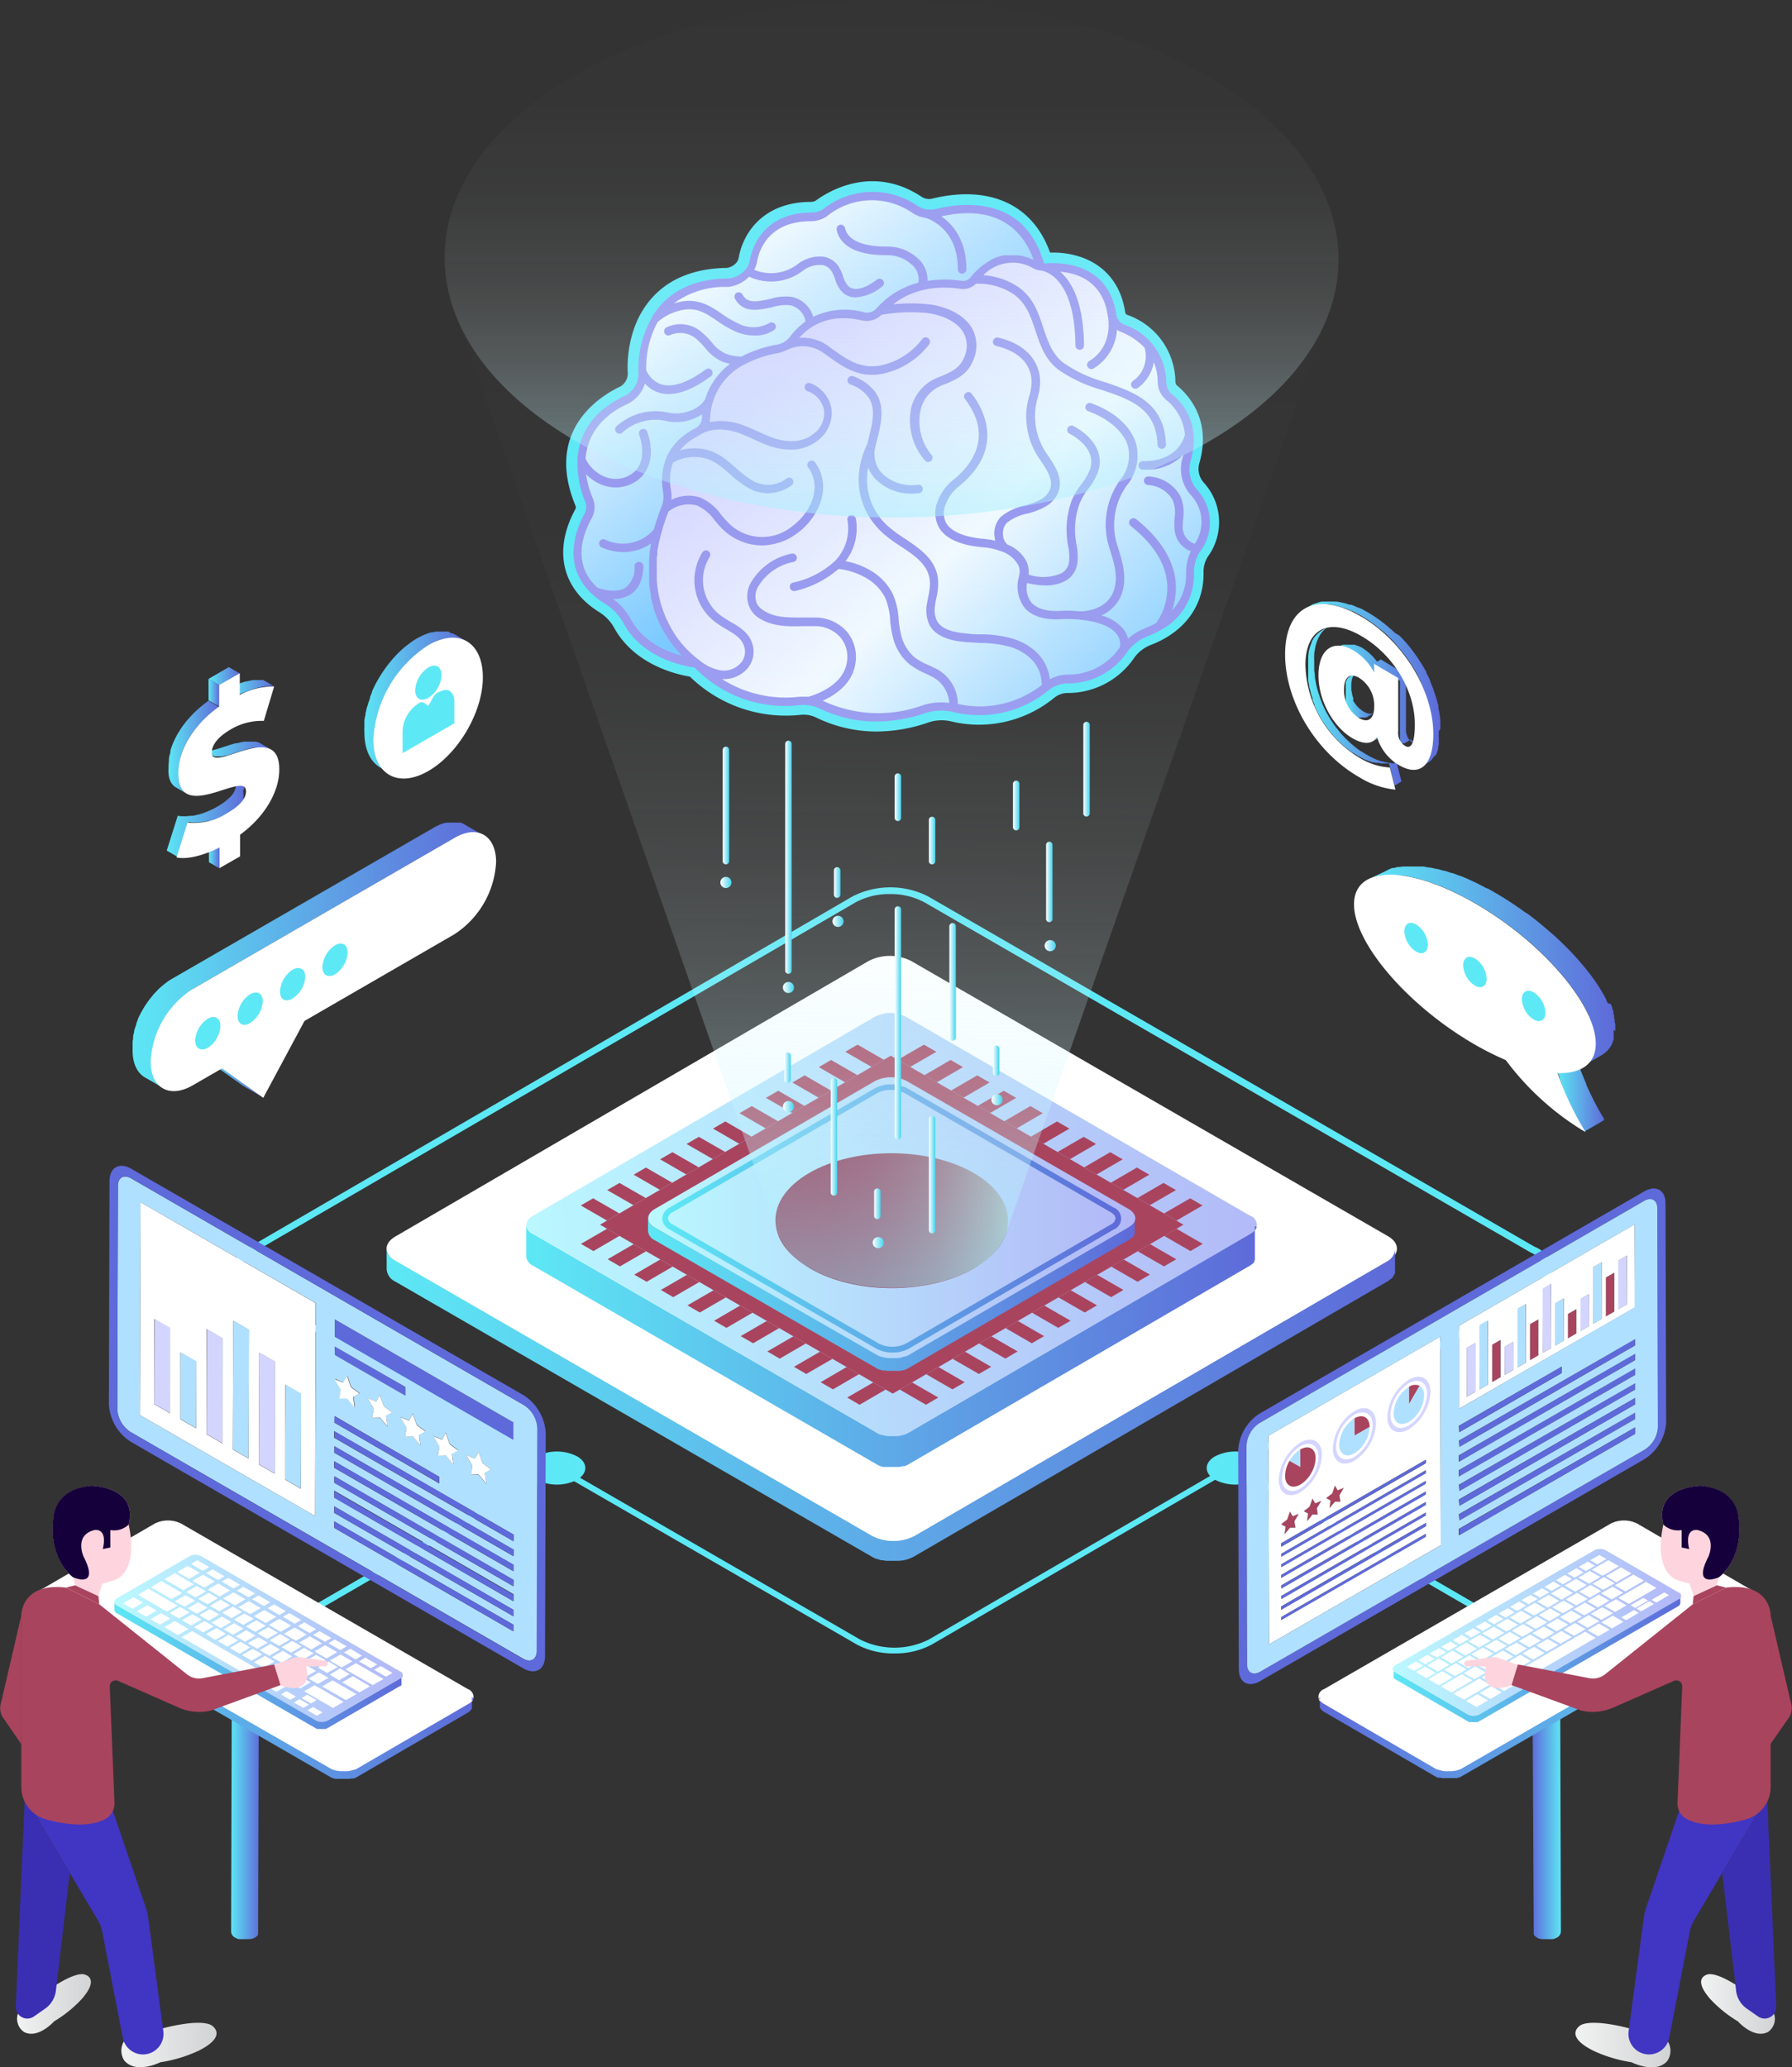 <svg xmlns="http://www.w3.org/2000/svg" xmlns:xlink="http://www.w3.org/1999/xlink" viewBox="0 0 260.83 300.93"><rect x="0" y="0" width="260.83" height="300.93" fill="#333333" stroke="none"/><defs><style>.cls-1{isolation:isolate;}.cls-2{fill:#5de8f5;}.cls-3{fill:url(#linear-gradient);}.cls-4{fill:#00aba9;}.cls-5{fill:#fff;}.cls-6{fill:url(#linear-gradient-2);}.cls-7{fill:url(#linear-gradient-3);}.cls-8{fill:#9799ef;}.cls-9{fill:url(#linear-gradient-4);}.cls-10{fill:url(#linear-gradient-5);}.cls-11{fill:#a9445e;}.cls-12{mix-blend-mode:multiply;}.cls-13{fill:url(#linear-gradient-6);}.cls-14{fill:url(#linear-gradient-7);}.cls-15{fill:url(#linear-gradient-8);}.cls-16{fill:url(#linear-gradient-9);}.cls-17{fill:url(#linear-gradient-10);}.cls-18{fill:url(#linear-gradient-11);}.cls-19{fill:url(#linear-gradient-12);}.cls-20{fill:url(#linear-gradient-13);}.cls-21{fill:url(#linear-gradient-14);}.cls-22{fill:url(#linear-gradient-15);}.cls-23{fill:url(#linear-gradient-16);}.cls-24{fill:url(#linear-gradient-17);}.cls-25{fill:url(#linear-gradient-18);}.cls-26{fill:url(#linear-gradient-19);}.cls-27{fill:url(#linear-gradient-20);}.cls-28{fill:url(#linear-gradient-21);}.cls-29{fill:url(#linear-gradient-22);}.cls-30{fill:url(#linear-gradient-23);}.cls-31{fill:url(#linear-gradient-24);}.cls-32{fill:url(#linear-gradient-25);}.cls-33{fill:url(#linear-gradient-26);}.cls-34{fill:url(#linear-gradient-27);}.cls-35{fill:url(#linear-gradient-28);}.cls-36{fill:url(#linear-gradient-29);}.cls-37{fill:url(#linear-gradient-30);}.cls-38{fill:url(#linear-gradient-31);}.cls-39{fill:url(#linear-gradient-32);}.cls-40{fill:url(#linear-gradient-33);}.cls-41{fill:url(#linear-gradient-34);}.cls-42{fill:url(#linear-gradient-35);}.cls-43{fill:#d4d5ff;}.cls-44{fill:#b0e0ff;}.cls-45{fill:#5e6ad9;}.cls-46{fill:url(#linear-gradient-36);}.cls-47{fill:url(#linear-gradient-37);}.cls-48{fill:url(#linear-gradient-38);}.cls-49{fill:#fcf9ff;}.cls-50{fill:url(#linear-gradient-39);}.cls-51{fill:url(#linear-gradient-40);}.cls-52{fill:#4135c4;}.cls-53{fill:#3a2fb3;}.cls-54{fill:#fed5de;}.cls-55{fill:#16003b;}.cls-56{fill:url(#linear-gradient-41);}.cls-57{fill:url(#linear-gradient-42);}.cls-58{fill:url(#linear-gradient-43);}.cls-59{fill:url(#linear-gradient-44);}.cls-60{fill:url(#linear-gradient-45);}.cls-61{fill:url(#linear-gradient-46);}.cls-62{fill:url(#linear-gradient-47);}.cls-63{fill:url(#linear-gradient-48);}.cls-64{fill:url(#linear-gradient-49);}.cls-65{fill:url(#linear-gradient-50);}.cls-66{fill:url(#linear-gradient-51);}.cls-67{fill:url(#linear-gradient-52);}.cls-68{fill:url(#linear-gradient-53);}.cls-69{fill:url(#linear-gradient-54);}.cls-70{fill:url(#linear-gradient-55);}.cls-71{fill:url(#linear-gradient-56);}.cls-72{fill:url(#linear-gradient-57);}.cls-73{fill:url(#linear-gradient-58);}.cls-74{fill:url(#linear-gradient-59);}.cls-75{fill:url(#linear-gradient-60);}.cls-76{fill:url(#linear-gradient-61);}.cls-77{fill:url(#linear-gradient-62);}</style><linearGradient id="linear-gradient" x1="33.56" y1="258.62" x2="37.87" y2="258.62" gradientUnits="userSpaceOnUse"><stop offset="0" stop-color="#5de8f5"/><stop offset="1" stop-color="#5e6ad9"/></linearGradient><linearGradient id="linear-gradient-2" x1="166.7" y1="107.07" x2="114.52" y2="52.19" gradientUnits="userSpaceOnUse"><stop offset="0" stop-color="#78c8ff"/><stop offset="0.51" stop-color="#f0f9ff"/><stop offset="1" stop-color="#d4d5ff"/></linearGradient><linearGradient id="linear-gradient-3" x1="126.06" y1="71.12" x2="80.54" y2="10.22" xlink:href="#linear-gradient-2"/><linearGradient id="linear-gradient-4" x1="74.16" y1="179.09" x2="188.9" y2="177.43" gradientUnits="userSpaceOnUse"><stop offset="0" stop-color="#baf9ff"/><stop offset="1" stop-color="#b2b7f7"/></linearGradient><linearGradient id="linear-gradient-5" x1="76.62" y1="195.98" x2="182.96" y2="195.98" xlink:href="#linear-gradient"/><linearGradient id="linear-gradient-6" x1="94.35" y1="177.36" x2="165.26" y2="177.36" xlink:href="#linear-gradient-4"/><linearGradient id="linear-gradient-7" x1="96.39" y1="177.36" x2="163.21" y2="177.36" xlink:href="#linear-gradient"/><linearGradient id="linear-gradient-8" x1="94.34" y1="188.54" x2="165.26" y2="188.54" xlink:href="#linear-gradient"/><linearGradient id="linear-gradient-9" x1="112.86" y1="177.68" x2="146.72" y2="177.68" gradientUnits="userSpaceOnUse"><stop offset="0" stop-color="#8c1b3d"/><stop offset="0.23" stop-color="#8d1e3f"/><stop offset="0.4" stop-color="#8e2747"/><stop offset="0.54" stop-color="#913753"/><stop offset="0.68" stop-color="#954d64"/><stop offset="0.8" stop-color="#9b6a7b"/><stop offset="0.92" stop-color="#a18d96"/><stop offset="1" stop-color="#a6a8ab"/></linearGradient><linearGradient id="linear-gradient-10" x1="129.79" y1="96.2" x2="129.79" y2="-10.68" gradientUnits="userSpaceOnUse"><stop offset="0" stop-color="#54e1fb"/><stop offset="0.02" stop-color="#5ee3fb" stop-opacity="0.94"/><stop offset="0.09" stop-color="#7fe9fc" stop-opacity="0.75"/><stop offset="0.17" stop-color="#9eeefd" stop-opacity="0.57"/><stop offset="0.25" stop-color="#b8f3fd" stop-opacity="0.42"/><stop offset="0.33" stop-color="#cef6fe" stop-opacity="0.29"/><stop offset="0.42" stop-color="#e0fafe" stop-opacity="0.18"/><stop offset="0.52" stop-color="#eefcff" stop-opacity="0.1"/><stop offset="0.64" stop-color="#f8feff" stop-opacity="0.04"/><stop offset="0.77" stop-color="#fdffff" stop-opacity="0.01"/><stop offset="1" stop-color="#fff" stop-opacity="0"/></linearGradient><linearGradient id="linear-gradient-11" x1="56.25" y1="204.58" x2="203.33" y2="204.58" xlink:href="#linear-gradient"/><linearGradient id="linear-gradient-12" x1="127.8" y1="220.8" x2="130.02" y2="32.33" xlink:href="#linear-gradient-10"/><linearGradient id="linear-gradient-13" x1="121.38" y1="128.47" x2="122.33" y2="128.47" gradientUnits="userSpaceOnUse"><stop offset="0" stop-color="#fff"/><stop offset="1" stop-color="#44d4ee"/></linearGradient><linearGradient id="linear-gradient-14" x1="147.44" y1="117.26" x2="148.38" y2="117.26" xlink:href="#linear-gradient-13"/><linearGradient id="linear-gradient-15" x1="157.68" y1="111.97" x2="158.62" y2="111.97" xlink:href="#linear-gradient-13"/><linearGradient id="linear-gradient-16" x1="121.17" y1="134.12" x2="122.79" y2="134.12" xlink:href="#linear-gradient-13"/><linearGradient id="linear-gradient-17" x1="127.23" y1="175.23" x2="128.17" y2="175.23" xlink:href="#linear-gradient-13"/><linearGradient id="linear-gradient-18" x1="127.02" y1="180.89" x2="128.64" y2="180.89" xlink:href="#linear-gradient-13"/><linearGradient id="linear-gradient-19" x1="144.51" y1="154.42" x2="145.45" y2="154.42" xlink:href="#linear-gradient-13"/><linearGradient id="linear-gradient-20" x1="144.3" y1="160.08" x2="145.92" y2="160.08" xlink:href="#linear-gradient-13"/><linearGradient id="linear-gradient-21" x1="114.16" y1="155.43" x2="115.1" y2="155.43" xlink:href="#linear-gradient-13"/><linearGradient id="linear-gradient-22" x1="113.95" y1="161.09" x2="115.57" y2="161.09" xlink:href="#linear-gradient-13"/><linearGradient id="linear-gradient-23" x1="152.26" y1="128.38" x2="153.2" y2="128.38" xlink:href="#linear-gradient-13"/><linearGradient id="linear-gradient-24" x1="152.05" y1="137.67" x2="153.67" y2="137.67" xlink:href="#linear-gradient-13"/><linearGradient id="linear-gradient-25" x1="104.85" y1="128.47" x2="106.47" y2="128.47" xlink:href="#linear-gradient-13"/><linearGradient id="linear-gradient-26" x1="113.95" y1="143.75" x2="115.57" y2="143.75" xlink:href="#linear-gradient-13"/><linearGradient id="linear-gradient-27" x1="138.18" y1="142.93" x2="139.13" y2="142.93" xlink:href="#linear-gradient-13"/><linearGradient id="linear-gradient-28" x1="135.2" y1="170.97" x2="136.14" y2="170.97" xlink:href="#linear-gradient-13"/><linearGradient id="linear-gradient-29" x1="120.91" y1="165.49" x2="121.85" y2="165.49" xlink:href="#linear-gradient-13"/><linearGradient id="linear-gradient-30" x1="105.19" y1="117.26" x2="106.13" y2="117.26" xlink:href="#linear-gradient-13"/><linearGradient id="linear-gradient-31" x1="114.29" y1="124.79" x2="115.23" y2="124.79" xlink:href="#linear-gradient-13"/><linearGradient id="linear-gradient-32" x1="130.22" y1="148.9" x2="131.16" y2="148.9" xlink:href="#linear-gradient-13"/><linearGradient id="linear-gradient-33" x1="130.22" y1="116.04" x2="131.16" y2="116.04" xlink:href="#linear-gradient-13"/><linearGradient id="linear-gradient-34" x1="135.2" y1="122.35" x2="136.14" y2="122.35" xlink:href="#linear-gradient-13"/><linearGradient id="linear-gradient-35" x1="5.51" y1="245.73" x2="68.93" y2="245.73" xlink:href="#linear-gradient"/><linearGradient id="linear-gradient-36" x1="52.66" y1="102.31" x2="68.01" y2="102.31" xlink:href="#linear-gradient"/><linearGradient id="linear-gradient-37" x1="16.63" y1="242.5" x2="58.61" y2="242.5" xlink:href="#linear-gradient"/><linearGradient id="linear-gradient-38" x1="16.63" y1="238.51" x2="58.61" y2="238.51" xlink:href="#linear-gradient-4"/><linearGradient id="linear-gradient-39" x1="17.67" y1="297.69" x2="31.54" y2="297.69" gradientUnits="userSpaceOnUse"><stop offset="0" stop-color="#f1f2f2"/><stop offset="1" stop-color="#d1d3d4"/></linearGradient><linearGradient id="linear-gradient-40" x1="2.42" y1="291.71" x2="13.23" y2="291.71" xlink:href="#linear-gradient-39"/><linearGradient id="linear-gradient-41" x1="2738.71" y1="258.62" x2="2743.01" y2="258.62" gradientTransform="matrix(-1, 0, 0, 1, 2965.97, 0)" xlink:href="#linear-gradient"/><linearGradient id="linear-gradient-42" x1="2710.66" y1="245.73" x2="2774.07" y2="245.73" gradientTransform="matrix(-1, 0, 0, 1, 2965.97, 0)" xlink:href="#linear-gradient"/><linearGradient id="linear-gradient-43" x1="202.7" y1="241.6" x2="244.68" y2="241.6" xlink:href="#linear-gradient"/><linearGradient id="linear-gradient-44" x1="202.7" y1="237.61" x2="244.68" y2="237.61" xlink:href="#linear-gradient-4"/><linearGradient id="linear-gradient-45" x1="229.29" y1="297.69" x2="243.15" y2="297.69" xlink:href="#linear-gradient-39"/><linearGradient id="linear-gradient-46" x1="247.6" y1="291.71" x2="258.41" y2="291.71" xlink:href="#linear-gradient-39"/><linearGradient id="linear-gradient-47" x1="18.95" y1="138.9" x2="70.44" y2="138.9" xlink:href="#linear-gradient"/><linearGradient id="linear-gradient-48" x1="29.35" y1="156.78" x2="38.33" y2="156.78" xlink:href="#linear-gradient"/><linearGradient id="linear-gradient-49" x1="226.68" y1="159.67" x2="233.59" y2="159.67" xlink:href="#linear-gradient"/><linearGradient id="linear-gradient-50" x1="198.96" y1="140.57" x2="235.11" y2="140.57" xlink:href="#linear-gradient"/><linearGradient id="linear-gradient-51" x1="199.82" y1="107.3" x2="201.48" y2="107.3" xlink:href="#linear-gradient"/><linearGradient id="linear-gradient-52" x1="190.05" y1="103.09" x2="204.18" y2="103.09" xlink:href="#linear-gradient"/><linearGradient id="linear-gradient-53" x1="195.63" y1="101.37" x2="200.36" y2="101.37" xlink:href="#linear-gradient"/><linearGradient id="linear-gradient-54" x1="193.51" y1="101.08" x2="206.27" y2="101.08" xlink:href="#linear-gradient"/><linearGradient id="linear-gradient-55" x1="189.93" y1="99.56" x2="209.66" y2="99.56" xlink:href="#linear-gradient"/><linearGradient id="linear-gradient-56" x1="30.35" y1="98.42" x2="34.87" y2="98.42" xlink:href="#linear-gradient"/><linearGradient id="linear-gradient-57" x1="30.35" y1="100.84" x2="31.92" y2="100.84" xlink:href="#linear-gradient"/><linearGradient id="linear-gradient-58" x1="30.41" y1="124.46" x2="31.98" y2="124.46" xlink:href="#linear-gradient"/><linearGradient id="linear-gradient-59" x1="24.15" y1="119.23" x2="35.83" y2="119.23" xlink:href="#linear-gradient"/><linearGradient id="linear-gradient-60" x1="29.55" y1="109.08" x2="39.45" y2="109.08" xlink:href="#linear-gradient"/><linearGradient id="linear-gradient-61" x1="33.32" y1="100.02" x2="39.9" y2="100.02" xlink:href="#linear-gradient"/><linearGradient id="linear-gradient-62" x1="24.42" y1="108.75" x2="31.92" y2="108.75" xlink:href="#linear-gradient"/></defs><title>Optical character recognition</title><g class="cls-1"><g id="OBJECTS"><rect class="cls-2" x="200.51" y="201.5" width="0.92" height="48.97" transform="translate(-95.4 286.2) rotate(-59.84)"/><path class="cls-3" d="M37.83,235v0a.88.88,0,0,1-.09.2l0,0a.9.9,0,0,1-.16.18l-.15.11a.6.6,0,0,1-.13.09,1.7,1.7,0,0,1-.41.18l-.16.05-.21,0-.25.05h-.06l-.35,0h-.06l-.34,0h-.06a1.91,1.91,0,0,1-.33-.06H35a1.4,1.4,0,0,1-.29-.09l0,0a1.87,1.87,0,0,1-.32-.15,1,1,0,0,1-.62-.86l-.13,46.52a1.06,1.06,0,0,0,.62.86,2.09,2.09,0,0,0,.3.14h0l0,0,.18.06.11,0H35l.21,0h.94l.18,0,.07,0,.21-.05.11,0,0,0a3,3,0,0,0,.41-.18h0l.11-.08.14-.11h0l.13-.14,0,0a.08.08,0,0,0,0,0l0,0,.06-.12v0a.24.24,0,0,0,0-.08s0-.08,0-.12v0l.13-46.51A.78.78,0,0,1,37.83,235Z"/><path class="cls-4" d="M37.25,233.91a3.2,3.2,0,0,0-3,0,.9.9,0,0,0,0,1.7,3.2,3.2,0,0,0,2.95,0A.9.9,0,0,0,37.25,233.91Z"/><rect class="cls-2" x="35.38" y="225.53" width="48.97" height="0.92" transform="translate(-105.32 60.55) rotate(-30.12)"/><path class="cls-2" d="M130.15,240.69a11.14,11.14,0,0,1-5.48-1.32l-88.28-51a3.66,3.66,0,0,1,0-6.88l87.7-51a12.12,12.12,0,0,1,11,0l88.27,51a3.66,3.66,0,0,1,0,6.88l-87.69,51A11.15,11.15,0,0,1,130.15,240.69Zm-.61-110.54a10.24,10.24,0,0,0-5,1.2l-87.7,51A3.23,3.23,0,0,0,34.89,185a3.27,3.27,0,0,0,2,2.65l88.27,51a11.14,11.14,0,0,0,10.06,0l87.69-51a3.26,3.26,0,0,0,1.94-2.64,3.29,3.29,0,0,0-2-2.65l-88.28-51A10.31,10.31,0,0,0,129.54,130.15Z"/><path class="cls-5" d="M202,179.94l-69.38-40.05a6.82,6.82,0,0,0-6.19,0L57.54,180c-1.71,1-1.7,2.59,0,3.58l69.38,40.06a6.82,6.82,0,0,0,6.19,0l68.93-40.06C203.77,182.54,203.76,180.94,202,179.94Z"/><path class="cls-2" d="M127.6,106.49a20.11,20.11,0,0,1-8.73-2,4.22,4.22,0,0,0-2.25-.44,20,20,0,0,1-16.2-5.55c-2.33-.39-8.11-1.88-11-7.06a6.31,6.31,0,0,0-2.2-2.33c-5.44-3.39-6.74-9-3.47-15a.58.58,0,0,0,0-.52c-4.6-11.14,3.9-16.1,6.61-17.36a2.26,2.26,0,0,0,1-2.17c0-.2-.44-6.37,3.62-10.79,2.54-2.77,6.19-4.21,10.83-4.27a2.31,2.31,0,0,0,1.43-.83,1.77,1.77,0,0,0,.3-.78c.75-3.87,3.9-8,10.5-8h0a1.35,1.35,0,0,0,.77-.24c1.81-1.32,8.26-5.24,15.38-.47a2,2,0,0,0,1.55.22c8.33-2,14.61.89,17.1,7.87,4.73-.13,9.95,2.1,10.95,8.75a.46.46,0,0,0,.29.32,10.42,10.42,0,0,1,7,9.68.82.82,0,0,0,.21.58c1.6,1.29,5.12,5,3.27,11.35a3,3,0,0,0,.62,2.77h0a8.52,8.52,0,0,1,.63,10.8,4.12,4.12,0,0,0-.63,2.38c.05,4.75-2.74,8.58-7.66,10.48a5.37,5.37,0,0,0-2.38,1.8,11.71,11.71,0,0,1-9.67,5.2,3.09,3.09,0,0,0-2,.68A17.29,17.29,0,0,1,138.38,105a6,6,0,0,0-3.25.17A23.38,23.38,0,0,1,127.6,106.49Z"/><path class="cls-6" d="M101.42,96.59s-10.81-7.09-4.6-22.48a4.82,4.82,0,0,0,.3-2.6,7.61,7.61,0,0,1,4.33-8.59,2.47,2.47,0,0,0,1.32-2.1c.13-2.73,1.5-8.38,10.4-10a3.68,3.68,0,0,0,2.3-1.4c1.3-1.75,4.45-4.72,10.25-3.36a2.47,2.47,0,0,0,2.41-.8c1.55-1.77,5.19-4.71,11.76-3.76a2,2,0,0,0,1.84-.75c1.28-1.62,4.36-4.49,8.94-2.13a3.21,3.21,0,0,0,1.72.34c2.35-.17,8.44,0,9.47,6.94a2.53,2.53,0,0,0,1.58,2,8.41,8.41,0,0,1,5.69,7.79,2.81,2.81,0,0,0,1,2.16c1.53,1.23,4,4.12,2.57,9.15a5.1,5.1,0,0,0,1,4.71c1.52,1.74,2.86,4.62.47,8.3a6.31,6.31,0,0,0-1,3.54c0,2.4-.84,6.4-6.33,8.53a7.26,7.26,0,0,0-3.3,2.51,9.73,9.73,0,0,1-8,4.34,5.07,5.07,0,0,0-3.37,1.17,15.25,15.25,0,0,1-13.46,3,8.18,8.18,0,0,0-4.36.23,19.47,19.47,0,0,1-14.69-.59,6.24,6.24,0,0,0-3.37-.62A17.75,17.75,0,0,1,101.42,96.59Z"/><path class="cls-7" d="M96.82,74.11a4.82,4.82,0,0,0,.3-2.6,7.61,7.61,0,0,1,4.33-8.59,2.47,2.47,0,0,0,1.32-2.1c.13-2.73,1.5-8.38,10.4-10a3.68,3.68,0,0,0,2.3-1.4c1.3-1.75,4.45-4.72,10.25-3.36a2.47,2.47,0,0,0,2.41-.8c1.55-1.77,5.19-4.71,11.76-3.76a2,2,0,0,0,1.84-.75c1.28-1.62,4.36-4.49,8.94-2.13a3.36,3.36,0,0,0,.75.27c-2.54-9.79-11.24-8.83-15-7.89a4.06,4.06,0,0,1-3.21-.51,10.94,10.94,0,0,0-13,.41,3.37,3.37,0,0,1-2,.65c-6.68,0-8.16,4.72-8.47,6.31a3.9,3.9,0,0,1-.68,1.64,4.33,4.33,0,0,1-3,1.65C92.57,41.25,93.54,54,93.54,54a4.33,4.33,0,0,1-2.21,4.16c-8.88,4.1-6.76,11.78-5.56,14.67a2.71,2.71,0,0,1-.15,2.31c-3.73,6.84.09,10.6,2.74,12.25a8.44,8.44,0,0,1,2.93,3.09c3,5.48,10.13,6.11,10.13,6.11S90.61,89.5,96.82,74.11Z"/><path class="cls-8" d="M174.72,80.25a7.05,7.05,0,0,0-.51-9,4.47,4.47,0,0,1-.92-4.13c1.55-5.34-1.08-8.43-2.78-9.8a2.2,2.2,0,0,1-.75-1.69,9,9,0,0,0-6.09-8.36,1.93,1.93,0,0,1-1.19-1.44.26.26,0,0,1,0-.07h0c-1.17-7.5-8-7.57-10.12-7.42a2.67,2.67,0,0,1-.4,0h0c-2.82-9.93-11.88-8.87-15.68-7.93a3.43,3.43,0,0,1-2.71-.43,11.55,11.55,0,0,0-13.71.43,2.75,2.75,0,0,1-1.63.52h0c-7.19,0-8.76,5.22-9.07,6.82a3.33,3.33,0,0,1-.57,1.39,3.77,3.77,0,0,1-2.5,1.4c-4.26,0-7.57,1.32-9.85,3.8a10.64,10.64,0,0,0-1.36,1.86l0,.05A14.89,14.89,0,0,0,92.92,54a3.67,3.67,0,0,1-1.86,3.56c-5.11,2.37-6.73,5.91-7,9.07a.66.66,0,0,0,0,.34,14.66,14.66,0,0,0,1.12,6.07,2,2,0,0,1-.12,1.77c-1.37,2.53-3.84,8.85,3,13.08a7.75,7.75,0,0,1,2.71,2.86C93.61,96,99.87,97,101.13,97.19a18.24,18.24,0,0,0,15.33,5.45,5.75,5.75,0,0,1,3,.57,18.55,18.55,0,0,0,8.1,1.82,21.94,21.94,0,0,0,7.05-1.2,7.52,7.52,0,0,1,4-.21,15.88,15.88,0,0,0,14-3.13,4.54,4.54,0,0,1,3-1,10.4,10.4,0,0,0,8.47-4.6,6.7,6.7,0,0,1,3-2.29,14.47,14.47,0,0,0,1.85-.88h0a9,9,0,0,0,4.85-8.23,5.76,5.76,0,0,1,.87-3.19h0ZM91.83,90.18a9,9,0,0,0-2.61-3h.11a4.47,4.47,0,0,0,2.45-.65c1.19-.78,1.82-2.17,1.87-4.15A.63.63,0,0,0,93,81.8a.63.63,0,0,0-.64.61,3.62,3.62,0,0,1-1.3,3.13c-1.43.93-3.67.17-4.12,0-2.16-2-3.47-5.23-.82-10.1a3.29,3.29,0,0,0,.18-2.85,14.46,14.46,0,0,1-1-3.57,6.42,6.42,0,0,0,2.33,1.56,5.68,5.68,0,0,0,2,.38,5.3,5.3,0,0,0,2.17-.47c2.72-1.22,3.63-4.17,2.39-7.69a.63.63,0,0,0-1.18.42c.39,1.08,1.4,4.73-1.72,6.14a4.17,4.17,0,0,1-3.22.06,5.38,5.38,0,0,1-2.84-2.64c.22-2.85,1.72-6,6.28-8.06a4.83,4.83,0,0,0,2.35-2.89,4.58,4.58,0,0,0,2,1.31,4.69,4.69,0,0,0,1.46.22c1.77,0,3.83-.86,6.15-2.58a.63.63,0,0,0,.13-.87.63.63,0,0,0-.88-.13c-2.6,1.93-4.84,2.68-6.47,2.17a3.68,3.68,0,0,1-2.19-2.08,13.83,13.83,0,0,1,1.67-7,7.83,7.83,0,0,1,3.85-1.79c2-.29,3.29.6,4.82,1.64a15.08,15.08,0,0,0,2.77,1.59,7.28,7.28,0,0,0,2.68.54,5,5,0,0,0,2.87-.84.62.62,0,0,0-.72-1,4.67,4.67,0,0,1-4.37.16,13.89,13.89,0,0,1-2.54-1.47c-1.58-1.07-3.23-2.19-5.69-1.84a9,9,0,0,0-1.34.32,12.53,12.53,0,0,1,7.89-2.41,5.13,5.13,0,0,0,3.09-1.49,7.61,7.61,0,0,0,7.85-.89,4,4,0,0,1,2.87-.8,2,2,0,0,1,1.29.92,5.49,5.49,0,0,1,.5,1.12,4.35,4.35,0,0,0,1.16,2,2.8,2.8,0,0,0,1.85.66,6.72,6.72,0,0,0,3.84-1.59.61.61,0,0,0,.13-.87.62.62,0,0,0-.87-.14c-1.3,1-3.07,1.9-4.15,1a3.46,3.46,0,0,1-.79-1.46,7.24,7.24,0,0,0-.62-1.37,3.22,3.22,0,0,0-2.09-1.46,5.2,5.2,0,0,0-3.83,1,6.4,6.4,0,0,1-6.4.88,4.74,4.74,0,0,0,.43-1.27c.33-1.75,1.77-5.81,7.84-5.81h0a4,4,0,0,0,2.36-.76A10.38,10.38,0,0,1,132.82,31a4.4,4.4,0,0,0,1.82.7c.09,0,4.83,1.31,4.77,7.51a.63.63,0,0,0,.62.63h0a.63.63,0,0,0,.63-.62c0-4.32-2-6.58-3.65-7.72,8.72-1.94,12.11,2.62,13.43,6.32l-.22-.09-.43-.16a4,4,0,0,0-.45-.15l-.42-.11a3.29,3.29,0,0,0-.43-.09,2.76,2.76,0,0,0-.4-.06l-.4,0h-.76l-.39,0-.33,0-.37.07-.3.08-.37.11-.27.1-.35.14-.24.12L144,38l-.22.13-.31.19-.2.14-.29.21-.17.14-.26.21-.17.16-.22.2-.17.17c-.06.06-.12.13-.18.18l-.18.21-.12.13-.25.3a1.36,1.36,0,0,1-1.26.52,16.42,16.42,0,0,0-5,0,4.13,4.13,0,0,0-1.56-3.4,6.36,6.36,0,0,0-4.33-1.59H129c-2,0-5.49-.36-6-2.69a.64.64,0,0,0-.74-.49.62.62,0,0,0-.48.74c.5,2.38,3,3.69,7.2,3.69h.1a5.15,5.15,0,0,1,3.49,1.26,2.78,2.78,0,0,1,1.1,2.75,12.12,12.12,0,0,0-6.06,3.7,1.84,1.84,0,0,1-1.8.61,10.6,10.6,0,0,0-7.44.65,4.14,4.14,0,0,0-3.15-2.91,7.66,7.66,0,0,0-3.08.29c-2.07.47-3.38.66-4.07-.62a.63.63,0,0,0-.84-.26.64.64,0,0,0-.26.85c1.18,2.2,3.54,1.67,5.44,1.25a6.83,6.83,0,0,1,2.55-.29,2.91,2.91,0,0,1,2.29,2.36A10.51,10.51,0,0,0,115,49a3.07,3.07,0,0,1-1.91,1.17,17.56,17.56,0,0,0-5.17,1.74,6.52,6.52,0,0,1-2.36-.46,5.44,5.44,0,0,1-2-1.67,12.06,12.06,0,0,0-1.23-1.25A4.72,4.72,0,0,0,97,47.66a.62.62,0,0,0,.57,1.11,3.62,3.62,0,0,1,3.94.71,10.66,10.66,0,0,1,1.09,1.13,6.58,6.58,0,0,0,2.46,2,7.6,7.6,0,0,0,1.2.36,10.23,10.23,0,0,0-3.62,5.11h0c0,.07-.85,1.73-3.69,2.08a5.32,5.32,0,0,1-1.69-.1,8.52,8.52,0,0,0-7.53,2,.62.62,0,1,0,.85.91A7.19,7.19,0,0,1,97,61.29a6.37,6.37,0,0,0,2.09.12,6.82,6.82,0,0,0,3.09-1.1l0,.48a1.84,1.84,0,0,1-1,1.57,9.88,9.88,0,0,0-2.4,1.69,7.76,7.76,0,0,0-1.07,1.27A7.31,7.31,0,0,0,97,66.63a8.56,8.56,0,0,0-.64,3.12,10.36,10.36,0,0,0,.15,1.87,3.55,3.55,0,0,1,.06.56,4.06,4.06,0,0,1-.32,1.69c-.17.43-.32.85-.47,1.27,0,.12-.09.24-.13.36-.1.3-.19.6-.28.89l-.12.38c0,.1-.06.2-.08.3A5.93,5.93,0,0,1,88,78.51a.63.63,0,0,0-.49,1.15,8.17,8.17,0,0,0,3.24.71,7,7,0,0,0,4-1.25c0,.09,0,.17-.05.26,0,.28-.09.55-.13.82,0,.12,0,.24,0,.35,0,.27-.06.54-.08.8a2.45,2.45,0,0,0,0,.27c0,.35,0,.69,0,1a1.09,1.09,0,0,0,0,.18c0,.27,0,.54,0,.81,0,.1,0,.2,0,.3s0,.46,0,.69,0,.18,0,.27c0,.3.06.6.1.89h0q.07.45.15.87a2.21,2.21,0,0,1,0,.25c0,.2.09.4.14.6l.06.25c.06.22.12.44.19.65a.57.57,0,0,0,0,.14c.08.26.16.51.25.75a1.34,1.34,0,0,0,.07.18l.21.55.09.21.24.52.07.16c.1.21.21.43.32.64a.56.56,0,0,1,.05.08l.29.52.1.16.26.43.1.14c.23.36.47.7.71,1L98,94c.09.12.18.24.28.35l.09.11c.1.13.21.25.31.37l0,0,.35.38.06.06.18.19C97,94.89,93.63,93.44,91.83,90.18Zm78.76-1.31a9.85,9.85,0,0,0,.51-4.3c-.35-3.21-2.28-6.23-5.73-9a.62.62,0,1,0-.78,1c3.18,2.53,4.95,5.25,5.27,8.11a8.88,8.88,0,0,1-1.56,6,12.87,12.87,0,0,1-1.62.77,8.11,8.11,0,0,0-2.49,1.53,3.62,3.62,0,0,0-.54-1.23,6.07,6.07,0,0,0-3.35-2.15,5.58,5.58,0,0,0,2.81-2.75c1.07-2.46.3-4.94-.38-7.14l-.14-.44a9.88,9.88,0,0,1,1.4-8.58,6.83,6.83,0,0,0,1.35-6.15c-.75-2.49-3.13-4.62-6.52-5.85a.62.62,0,0,0-.43,1.17c3,1.08,5.13,3,5.76,5A5.61,5.61,0,0,1,163,69.92a11.13,11.13,0,0,0-1.58,9.68l.14.44c.65,2.08,1.31,4.24.42,6.27S158.81,89,157.16,89h0c-.27,0-.54-.06-.83-.07a15.07,15.07,0,0,0-1.88,0c-.92.06-3.19.08-4.32-1.21a3.57,3.57,0,0,1-.64-2.85,11.15,11.15,0,0,0,2.67.35,5.89,5.89,0,0,0,3-.71A3.47,3.47,0,0,0,156.81,82a8.63,8.63,0,0,0-.13-2.74q-.08-.41-.12-.81a10.94,10.94,0,0,1,.59-5.17,9.11,9.11,0,0,1,1.26-2.13,10.61,10.61,0,0,0,1.34-2.26c1.19-3.1-1.06-5.59-3.56-6.9a.63.63,0,0,0-.58,1.11c1,.51,4.1,2.41,3,5.35a9,9,0,0,1-1.18,2A10.2,10.2,0,0,0,156,72.84a12.08,12.08,0,0,0-.66,5.75c0,.29.08.57.12.86a7.23,7.23,0,0,1,.14,2.34,2.22,2.22,0,0,1-1.09,1.66,6.74,6.74,0,0,1-4.81.19,3.57,3.57,0,0,0-.26-1.83,5.17,5.17,0,0,0-2.77-2.52,1.88,1.88,0,0,1-.67-1.41,2.22,2.22,0,0,1,.54-1.77,7.11,7.11,0,0,1,3-1.35,10.63,10.63,0,0,0,2.74-1.08,4.14,4.14,0,0,0,1.84-2.27c.55-1.91-.55-3.54-1.52-5-.23-.35-.46-.69-.65-1a9.62,9.62,0,0,1-1.24-5.86A11.4,11.4,0,0,1,151,58a8.56,8.56,0,0,0,.4-2.46c-.06-3.15-2.34-5.54-6.11-6.39a.62.62,0,0,0-.27,1.22c1.52.34,5.06,1.53,5.13,5.19a7.52,7.52,0,0,1-.35,2.12,11.91,11.91,0,0,0-.37,1.76,10.9,10.9,0,0,0,1.4,6.63c.21.35.45.71.7,1.08.85,1.28,1.74,2.59,1.35,3.94a2.91,2.91,0,0,1-1.31,1.57,9.44,9.44,0,0,1-2.42.93,8.16,8.16,0,0,0-3.46,1.63,3.45,3.45,0,0,0-.94,2.79,3.94,3.94,0,0,0,.12.7,13.51,13.51,0,0,0-1.72-.27c-1.26-.1-4.31-.53-5.38-2.21a3.15,3.15,0,0,1-.07-2.94,5.77,5.77,0,0,1,1.86-2.48c6.8-5.52,3.58-11.27,1.88-13.49a.62.62,0,0,0-.87-.11.61.61,0,0,0-.12.87c4.28,5.58.79,9.76-1.68,11.77a7,7,0,0,0-2.24,3,4.39,4.39,0,0,0,.18,4C138,79,141.24,79.51,143,79.66a9.16,9.16,0,0,1,2.57.54,4.42,4.42,0,0,1,2.65,2.08,2.15,2.15,0,0,1,.1,1.55v0h0a.25.25,0,0,0,0,.07,5.12,5.12,0,0,0,.84,4.6c1.44,1.65,4,1.73,5.34,1.63a14.5,14.5,0,0,1,1.72,0c4.12.23,5.74,1.35,6.37,2.25a2.35,2.35,0,0,1,.42,1.82,9,9,0,0,1-7.37,4,5.74,5.74,0,0,0-2.82.68c-.34-2.72-2.2-4.82-5.24-5.86a17.09,17.09,0,0,0-4.84-.68c-.58,0-1.16,0-1.73-.09-2-.17-3.87-.5-4.63-1.87a3.74,3.74,0,0,1-.24-2.45c0-.29.1-.58.15-.88a10.22,10.22,0,0,0,.27-2.1c0-3.32-2.57-5-4.84-6.53a20,20,0,0,1-2.42-1.78,9.1,9.1,0,0,1-2.94-8.56,5.26,5.26,0,0,0,1,1.57,7.25,7.25,0,0,0,5.4,2.21,8.22,8.22,0,0,0,1-.06.62.62,0,1,0-.14-1.24,6.17,6.17,0,0,1-5.32-1.74,4.15,4.15,0,0,1-.86-3.87c.06-.26.13-.54.2-.83.58-2.28,1.29-5.11-.36-7.19a7,7,0,0,0-3.08-2.15.63.63,0,0,0-.8.37.62.62,0,0,0,.37.8,5.77,5.77,0,0,1,2.53,1.75c1.27,1.6.67,4,.13,6.11-.06.28-.13.54-.19.8-2.27,4.75-1.43,9.58,2.26,13a20.57,20.57,0,0,0,2.57,1.9c2.2,1.46,4.29,2.84,4.29,5.49a9.62,9.62,0,0,1-.25,1.87c-.06.3-.12.61-.17.92A5,5,0,0,0,135.3,91c1.19,2.13,4.18,2.38,5.61,2.5.6,0,1.19.07,1.79.1a16,16,0,0,1,4.49.61c1.66.57,4.39,2,4.45,5.5a14.65,14.65,0,0,1-12.22,2.77,5.85,5.85,0,0,0-3.28-5.19l-1-.47a10,10,0,0,1-2.06-1.16,6.25,6.25,0,0,1-1.89-3.11,14.15,14.15,0,0,1-.39-2.4,10.53,10.53,0,0,0-.85-3.67,8.15,8.15,0,0,0-3.1-3.35,11.36,11.36,0,0,0-3.78-1.44,7.84,7.84,0,0,0,1.5-6.17.63.63,0,0,0-.71-.53.62.62,0,0,0-.52.71,6.75,6.75,0,0,1-1.85,6l-.11.1a12.86,12.86,0,0,1-5.93,3,.63.63,0,0,0-.48.74.61.61,0,0,0,.61.5l.12,0a14.91,14.91,0,0,0,6.35-3.22,10.22,10.22,0,0,1,4.15,1.4A6.89,6.89,0,0,1,128.83,87a9.7,9.7,0,0,1,.73,3.26A15,15,0,0,0,130,92.9a7.29,7.29,0,0,0,2.31,3.74A10.73,10.73,0,0,0,134.62,98c.32.15.64.29.94.45a4.65,4.65,0,0,1,2.61,3.88,8.74,8.74,0,0,0-3.92.36,18.86,18.86,0,0,1-14.22-.56,2.52,2.52,0,0,0-.29-.12c1.91-.86,4.26-2.47,4.74-5.29A5.71,5.71,0,0,0,123.3,92a6.13,6.13,0,0,0-4.68-2.11c-.51,0-1,0-1.58,0-2.05,0-4.17.1-5.86-1a2.66,2.66,0,0,1-1-1,2.75,2.75,0,0,1,.24-2.61,7.66,7.66,0,0,1,5-3.46.62.62,0,0,0,.56-.68.63.63,0,0,0-.69-.56,8.84,8.84,0,0,0-5.91,4.09,4,4,0,0,0-.28,3.75A3.74,3.74,0,0,0,110.51,90c2,1.26,4.33,1.2,6.56,1.15.52,0,1,0,1.54,0a4.85,4.85,0,0,1,3.73,1.66,4.44,4.44,0,0,1,.91,3.68c-.53,3.09-4,4.47-5.57,4.94a5.32,5.32,0,0,0-.69,0,4.92,4.92,0,0,0-.67,0,17.25,17.25,0,0,1-11.22-2.57l.27,0a4.51,4.51,0,0,0,3.3-1.42,3.75,3.75,0,0,0,.92-3.41c-.43-1.86-1.89-2.72-3.19-3.47-.38-.23-.76-.45-1.12-.7a6.4,6.4,0,0,1-2-8.77.62.62,0,0,0-.18-.86.62.62,0,0,0-.86.17,7.64,7.64,0,0,0,2.33,10.48,14,14,0,0,0,1.2.75c1.23.72,2.29,1.35,2.6,2.68a2.46,2.46,0,0,1-.62,2.28,3.29,3.29,0,0,1-2.85,1,6.7,6.7,0,0,1-3.09-1.47h0l0,0h0a14.77,14.77,0,0,1-4.42-5.24,16.05,16.05,0,0,1-1.8-6.61s0-.06,0-.09c0-.25,0-.5,0-.75V83c0-.18,0-.36,0-.54s0-.38,0-.57,0-.27,0-.41,0-.48.08-.72,0-.24,0-.35c0-.27.08-.53.13-.8s0-.23.07-.35c0-.27.11-.54.17-.82l.09-.38c.07-.27.15-.55.23-.83s.07-.26.11-.4c.09-.29.19-.58.29-.88l.12-.37q.19-.54.42-1.11a4.65,4.65,0,0,1,4.16-.88,6.36,6.36,0,0,1,2.57,2.17c.26.3.51.6.78.89a8.28,8.28,0,0,0,6.06,2.75,8.78,8.78,0,0,0,5.29-1.87c3.09-2.33,5-6.71,2.48-10.22a.61.61,0,0,0-.87-.14.62.62,0,0,0-.14.87c2.07,2.87.4,6.52-2.23,8.49a6.91,6.91,0,0,1-9.68-.74c-.25-.26-.49-.55-.74-.84a7.32,7.32,0,0,0-3.11-2.54,5.54,5.54,0,0,0-4.13.34.92.92,0,0,1,0-.16c0-.16,0-.33,0-.49a6,6,0,0,0-.08-.73,7.91,7.91,0,0,1-.13-1.29,7.19,7.19,0,0,1,.45-2.79.29.29,0,0,0,.1,0,6.12,6.12,0,0,1,3.72-.73c1.91.22,3.14,1.31,4.45,2.47a15.84,15.84,0,0,0,2.67,2,5.68,5.68,0,0,0,2.85.77,5.88,5.88,0,0,0,3.48-1.17.62.62,0,0,0-.73-1,4.45,4.45,0,0,1-5,.33,15.69,15.69,0,0,1-2.45-1.87c-1.4-1.24-2.84-2.51-5.13-2.78a7.51,7.51,0,0,0-3,.26,7.22,7.22,0,0,1,1.25-1.21,9.24,9.24,0,0,1,1.43-.9,1.22,1.22,0,0,0,.19-.12c1.72-1.16,4.16-.9,5.9-.24.63.24,1.27.53,1.88.81s1.42.66,2.17.92a9.74,9.74,0,0,0,3.3.62,6.19,6.19,0,0,0,3.89-1.27,5,5,0,0,0,2.08-4.61A4.9,4.9,0,0,0,118,55.8a.62.62,0,1,0-.46,1.15,3.6,3.6,0,0,1,2.4,2.8,3.7,3.7,0,0,1-1.6,3.45c-2,1.57-4.63,1-6,.47-.7-.25-1.4-.57-2.07-.88s-1.29-.59-2-.85a8.89,8.89,0,0,0-5-.49,2.89,2.89,0,0,0,.1-.6,9.08,9.08,0,0,1,4.86-7.73h0a16.44,16.44,0,0,1,5-1.72,4.48,4.48,0,0,0,1.15-.4h.06a5.16,5.16,0,0,1,5.47.41l.45.32c2,1.46,3.94,2.84,6.6,2.84a7.57,7.57,0,0,0,1-.07,11.46,11.46,0,0,0,7.27-4.36.63.63,0,1,0-1-.78,10.22,10.22,0,0,1-6.45,3.91c-2.74.34-4.6-1-6.75-2.55l-.45-.33a6.33,6.33,0,0,0-4.26-1.2c1.46-1.66,4.32-3.67,9.14-2.54a3.07,3.07,0,0,0,2.84-.82,23.66,23.66,0,0,1,6.55-.27c1.91.21,4.32,1.06,5.37,2.84a4,4,0,0,1,.07,3.72c-.65,1.58-2.08,2.15-3.73,2.82a6.36,6.36,0,0,0-3.93,4.42,8.91,8.91,0,0,0,2,7.67.63.63,0,0,0,.48.23.62.62,0,0,0,.4-.15.63.63,0,0,0,.08-.88A7.71,7.71,0,0,1,134,59.65a5.08,5.08,0,0,1,3.18-3.58c1.75-.7,3.57-1.43,4.42-3.49a5.26,5.26,0,0,0-.15-4.84c-1.29-2.17-4.1-3.2-6.3-3.44a23.92,23.92,0,0,0-5.14,0c1.89-1.49,5-2.94,9.83-2.25a2.63,2.63,0,0,0,2.21-.75,9.34,9.34,0,0,1,5.27,1.39c2,1.29,2.67,3.29,3.38,5.42s1.36,4.11,3.26,5.64a20.59,20.59,0,0,0,6.39,3c4.26,1.45,7.95,2.71,8.13,8a.63.63,0,0,0,.63.6h0a.63.63,0,0,0,.6-.65c-.22-6.12-4.67-7.64-9-9.11a19.7,19.7,0,0,1-6-2.83c-1.61-1.3-2.22-3.13-2.86-5.07-.74-2.23-1.5-4.55-3.89-6.07a10.41,10.41,0,0,0-4.83-1.56,5.92,5.92,0,0,1,7.27-1,2.77,2.77,0,0,0,.43.18,2.72,2.72,0,0,0,.38.11l.08,0h0a2.14,2.14,0,0,0,.43.07c1.13.27,4.73,1.83,4.81,10.88a.63.63,0,0,0,.63.62h0a.62.62,0,0,0,.62-.63C157.71,44,156,41,154.3,39.55c2.63.22,6.2,1.44,6.94,6.41a.06.06,0,0,1,0,0h0s1,4.33-2.71,6.61a.62.62,0,0,0-.21.86.65.65,0,0,0,.54.3.55.55,0,0,0,.32-.1A7.1,7.1,0,0,0,162.58,48a2.72,2.72,0,0,0,.63.34,9.5,9.5,0,0,1,3.38,2.27,4.4,4.4,0,0,1-1.72,4.87.62.62,0,0,0-.11.87.63.63,0,0,0,.5.24.6.6,0,0,0,.38-.13,5.87,5.87,0,0,0,2.3-3.71,7.78,7.78,0,0,1,.57,2.83,3.45,3.45,0,0,0,1.22,2.63,7.29,7.29,0,0,1,2.74,5.06c-.13.55-1.09,3.86-6,3.86a.57.57,0,0,0-.13,0,.62.62,0,1,0,0,1.24h.14a7.48,7.48,0,0,0,5.76-2.18c0,.17-.08.33-.13.51A5.72,5.72,0,0,0,173.26,72a5.68,5.68,0,0,1,.64,7.16A2.49,2.49,0,0,1,172.16,77a10.64,10.64,0,0,1,.05-1.5,5.81,5.81,0,0,0-.46-3.37,5.61,5.61,0,0,0-4.55-2.77.62.62,0,0,0-.69.54.63.63,0,0,0,.54.7,4.45,4.45,0,0,1,3.59,2.1,4.71,4.71,0,0,1,.32,2.71,11.43,11.43,0,0,0,0,1.67,3.67,3.67,0,0,0,2.37,3.17,7.2,7.2,0,0,0-.69,3.19A7.6,7.6,0,0,1,170.59,88.87Z"/><path class="cls-9" d="M182,177l-50.16-29a4.92,4.92,0,0,0-4.48,0L77.55,177c-1.23.71-1.22,1.88,0,2.59l50.16,29a4.92,4.92,0,0,0,4.48,0l49.83-29A1.37,1.37,0,0,0,182,177Z"/><path class="cls-10" d="M182.91,178.62s0,0,0,0a1.4,1.4,0,0,1-.15.3l0,.05a1.62,1.62,0,0,1-.25.28,1.25,1.25,0,0,1-.22.16,1.43,1.43,0,0,1-.2.14l-49.83,29a3.55,3.55,0,0,1-.44.21l-.13.05-.29.09L131,209c-.13,0-.26.05-.39.06l-.09,0a4.71,4.71,0,0,1-.53,0h-.09a4.53,4.53,0,0,1-.52,0h-.08a4.17,4.17,0,0,1-.51-.09l-.09,0-.44-.13-.08,0a3.54,3.54,0,0,1-.48-.23l-50.16-29a1.58,1.58,0,0,1-.94-1.3v4.6a1.6,1.6,0,0,0,.93,1.31l50.17,29a4.71,4.71,0,0,0,.45.22h0l.08,0,.28.1.16,0,.09,0,.08,0,.31,0,.11,0h.08l.12,0h.64l.35,0h.13l.27,0,.12,0,.31-.07.17-.05.13,0,.12,0a3.1,3.1,0,0,0,.45-.21l49.83-29,0,0a1.53,1.53,0,0,0,.16-.11c.07-.06.16-.11.22-.17h0l.2-.21,0,0a.21.21,0,0,1,0-.06.35.35,0,0,0,0-.08.76.76,0,0,0,.09-.18,0,0,0,0,1,0,0,.08.08,0,0,1,0,0l0-.11a1.1,1.1,0,0,0,0-.18v-4.64A1.26,1.26,0,0,1,182.91,178.62Z"/><polygon class="cls-11" points="129.66 153.68 128.64 154.27 126.85 155.31 124.79 156.51 123 157.55 120.94 158.75 119.15 159.79 117.09 160.98 115.3 162.02 113.24 163.22 111.45 164.26 109.39 165.46 107.6 166.5 105.55 167.69 103.75 168.73 101.7 169.93 99.9 170.97 97.84 172.17 96.05 173.21 93.99 174.4 92.2 175.44 90.15 176.64 88.35 177.68 87.33 178.28 88.36 178.87 90.16 179.91 92.23 181.11 94.04 182.15 96.11 183.34 97.91 184.38 99.98 185.58 101.79 186.62 103.86 187.82 105.66 188.86 107.73 190.05 109.53 191.09 111.61 192.29 113.41 193.33 115.48 194.53 117.29 195.57 119.36 196.76 121.16 197.81 123.23 199 125.03 200.04 127.11 201.24 128.91 202.28 129.94 202.87 172.26 178.28 129.66 153.68"/><g class="cls-12"><polygon class="cls-11" points="171.24 178.87 169.45 179.91 173.27 182.12 175.06 181.07 171.24 178.87"/><polygon class="cls-11" points="165.6 182.15 169.42 184.35 171.21 183.31 167.39 181.11 165.6 182.15"/><polygon class="cls-11" points="136.29 153.11 134.48 152.07 130.69 154.27 132.49 155.31 136.29 153.11"/><polygon class="cls-11" points="128.64 154.27 124.82 152.07 123.03 153.11 126.85 155.31 128.64 154.27"/><polygon class="cls-11" points="136.37 157.55 140.16 155.34 138.36 154.3 134.56 156.51 136.37 157.55"/><polygon class="cls-11" points="124.79 156.51 120.97 154.3 119.18 155.34 123 157.55 124.79 156.51"/><polygon class="cls-11" points="140.24 159.79 144.03 157.58 142.23 156.54 138.44 158.75 140.24 159.79"/><polygon class="cls-11" points="120.94 158.75 117.12 156.54 115.33 157.58 119.15 159.79 120.94 158.75"/><polygon class="cls-11" points="117.09 160.98 113.27 158.78 111.48 159.82 115.3 162.02 117.09 160.98"/><polygon class="cls-11" points="113.24 163.22 109.42 161.01 107.63 162.05 111.45 164.26 113.24 163.22"/><polygon class="cls-11" points="151.86 166.5 155.66 164.29 153.85 163.25 150.06 165.46 151.86 166.5"/><polygon class="cls-11" points="109.39 165.46 105.57 163.25 103.78 164.29 107.6 166.5 109.39 165.46"/><polygon class="cls-11" points="155.74 168.74 159.53 166.53 157.73 165.49 153.94 167.69 155.74 168.74"/><polygon class="cls-11" points="105.55 167.69 101.72 165.49 99.93 166.53 103.75 168.73 105.55 167.69"/><polygon class="cls-11" points="159.61 170.97 163.41 168.77 161.6 167.72 157.81 169.93 159.61 170.97"/><polygon class="cls-11" points="101.7 169.93 97.88 167.72 96.08 168.76 99.9 170.97 101.7 169.93"/><polygon class="cls-11" points="163.49 173.21 167.28 171 165.48 169.96 161.68 172.17 163.49 173.21"/><polygon class="cls-11" points="97.84 172.17 94.02 169.96 92.23 171 96.05 173.21 97.84 172.17"/><polygon class="cls-11" points="167.36 175.44 171.16 173.24 169.35 172.2 165.56 174.4 167.36 175.44"/><polygon class="cls-11" points="171.24 177.68 175.03 175.48 173.23 174.44 169.43 176.64 171.24 177.68"/><polygon class="cls-11" points="92.23 181.11 88.44 183.31 90.24 184.35 94.04 182.15 92.23 181.11"/><polygon class="cls-11" points="161.75 184.38 165.57 186.59 167.37 185.55 163.54 183.34 161.75 184.38"/><polygon class="cls-11" points="96.11 183.34 92.31 185.55 94.12 186.59 97.91 184.38 96.11 183.34"/><polygon class="cls-11" points="157.9 186.62 161.72 188.83 163.52 187.78 159.7 185.58 157.9 186.62"/><polygon class="cls-11" points="99.98 185.58 96.19 187.78 97.99 188.83 101.79 186.62 99.98 185.58"/><polygon class="cls-11" points="154.06 188.86 157.88 191.06 159.67 190.02 155.85 187.82 154.06 188.86"/><polygon class="cls-11" points="150.21 191.09 154.03 193.3 155.82 192.26 152 190.05 150.21 191.09"/><polygon class="cls-11" points="146.36 193.33 150.18 195.54 151.97 194.5 148.15 192.29 146.36 193.33"/><polygon class="cls-11" points="142.51 195.57 146.33 197.77 148.12 196.73 144.3 194.53 142.51 195.57"/><polygon class="cls-11" points="115.48 194.53 111.69 196.73 113.49 197.78 117.29 195.57 115.48 194.53"/><polygon class="cls-11" points="138.66 197.81 142.48 200.01 144.27 198.97 140.45 196.76 138.66 197.81"/><polygon class="cls-11" points="134.81 200.04 138.63 202.25 140.42 201.21 136.6 199 134.81 200.04"/><polygon class="cls-11" points="130.96 202.28 134.78 204.49 136.57 203.44 132.75 201.24 130.96 202.28"/><polygon class="cls-11" points="144.11 162.02 147.91 159.82 146.1 158.78 142.31 160.98 144.11 162.02"/><polygon class="cls-11" points="147.99 164.26 151.78 162.05 149.98 161.01 146.18 163.22 147.99 164.26"/><polygon class="cls-11" points="88.36 178.87 84.56 181.07 86.37 182.12 90.16 179.91 88.36 178.87"/><polygon class="cls-11" points="107.73 190.05 103.94 192.26 105.74 193.3 109.53 191.09 107.73 190.05"/><polygon class="cls-11" points="103.86 187.82 100.06 190.02 101.86 191.06 105.66 188.86 103.86 187.82"/><polygon class="cls-11" points="111.61 192.29 107.81 194.5 109.62 195.54 113.41 193.33 111.61 192.29"/><polygon class="cls-11" points="123.31 203.44 125.11 204.49 128.91 202.28 127.11 201.24 123.31 203.44"/><polygon class="cls-11" points="123.23 199 119.44 201.21 121.24 202.25 125.03 200.04 123.23 199"/><polygon class="cls-11" points="119.36 196.76 115.56 198.97 117.36 200.01 121.16 197.81 119.36 196.76"/><polygon class="cls-11" points="93.99 174.4 90.17 172.2 88.38 173.24 92.2 175.44 93.99 174.4"/><polygon class="cls-11" points="90.15 176.64 86.33 174.44 84.53 175.48 88.35 177.68 90.15 176.64"/></g><path class="cls-13" d="M164.28,176,132,157.38a5.11,5.11,0,0,0-4.66,0L95.3,176c-1.28.75-1.28,2,0,2.71l32.26,18.62a5.13,5.13,0,0,0,4.67,0l32.05-18.62C165.58,178,165.57,176.75,164.28,176Z"/><path class="cls-14" d="M129.91,196.89a4.9,4.9,0,0,1-2.38-.58L97.5,179a1.93,1.93,0,0,1-1.11-1.62,1.91,1.91,0,0,1,1.1-1.61l29.83-17.34a5.17,5.17,0,0,1,4.75,0l30,17.34a1.73,1.73,0,0,1,0,3.23l-29.82,17.34A4.93,4.93,0,0,1,129.91,196.89Zm-.22-38.23a4.07,4.07,0,0,0-2,.46L97.91,176.46a1.15,1.15,0,0,0-.69.89,1.16,1.16,0,0,0,.7.9l30,17.34a4.45,4.45,0,0,0,3.93,0l29.83-17.34a1.16,1.16,0,0,0,.68-.89c0-.32-.25-.64-.7-.9l-30-17.34A4.15,4.15,0,0,0,129.69,158.66Z"/><path class="cls-15" d="M165.2,177.7s0,0,0,0a1.53,1.53,0,0,1-.16.31l0,0a1.82,1.82,0,0,1-.27.29,2.29,2.29,0,0,1-.23.17l-.2.15-32.05,18.62a2.77,2.77,0,0,1-.46.22l-.13,0c-.1,0-.21.06-.31.09l-.33.09-.4.06-.1,0a5.07,5.07,0,0,1-.55,0h-.09a4.93,4.93,0,0,1-.55,0h-.08a4.51,4.51,0,0,1-.53-.09l-.1,0-.45-.14-.09,0a4.59,4.59,0,0,1-.5-.24L95.32,178.71a1.64,1.64,0,0,1-1-1.36v1.84a1.66,1.66,0,0,0,1,1.36l32.27,18.63a3.38,3.38,0,0,0,.47.22h0l.08,0,.29.1.17,0,.09,0,.08,0,.33.06h.2l.12,0h.66l.37,0h.14l.28,0,.12,0,.33-.08.18,0,.13-.05.13-.05a2.43,2.43,0,0,0,.46-.22l32-18.62,0,0a1,1,0,0,0,.17-.12l.23-.17,0,0A1.45,1.45,0,0,0,165,180l0-.05,0-.05.06-.09.09-.19v0a0,0,0,0,0,0,0,.56.56,0,0,0,0-.12,1.37,1.37,0,0,0,0-.19v-1.87A1.28,1.28,0,0,1,165.2,177.7Z"/><path class="cls-16" d="M141.72,170.75c-6.63-3.83-17.35-3.83-23.94,0s-6.55,10,.08,13.87,17.35,3.83,23.94,0S148.36,174.58,141.72,170.75Z"/><path class="cls-17" d="M175.64,11C150.16-3.67,109-3.68,83.63,11s-25.18,38.58.3,53.29,66.7,14.73,92,0S201.13,25.76,175.64,11Z"/><path class="cls-18" d="M202.06,183.53l-68.93,40.06a6.82,6.82,0,0,1-6.19,0L57.56,183.53a2.22,2.22,0,0,1-1.28-1.69v0l0,2.94a2.18,2.18,0,0,0,1.29,1.8l69.38,40.06a4.55,4.55,0,0,0,.63.3l0,0,.1,0,.39.13.22.06.13,0,.11,0,.44.08.15,0h.11l.16,0,.43,0h.45l.49,0h0l.13,0,.38-.05.16,0,.43-.11.24-.06.17-.07.18-.06a5.71,5.71,0,0,0,.61-.29l68.93-40.06,0,0,.22-.16c.1-.08.22-.15.31-.23l0,0a1.9,1.9,0,0,0,.28-.29.43.43,0,0,1,0-.07l.05-.07a.83.83,0,0,0,.08-.12,1.87,1.87,0,0,0,.12-.25s0,0,0,0a.09.09,0,0,0,0-.05,1,1,0,0,0,0-.16,1.07,1.07,0,0,0,0-.25v-3A2.18,2.18,0,0,1,202.06,183.53Z"/><path class="cls-19" d="M192.89,47H66.81s46.3,132.33,46.43,132.69a10.05,10.05,0,0,0,4.62,4.9c6.63,3.83,17.35,3.83,23.94,0a9.57,9.57,0,0,0,4.63-5.12C146.51,179.23,192.89,47,192.89,47Z"/><path class="cls-20" d="M121.85,130.7a.47.47,0,0,1-.47-.47V126.7a.47.47,0,0,1,.47-.47.48.48,0,0,1,.48.47v3.53A.48.48,0,0,1,121.85,130.7Z"/><path class="cls-21" d="M147.91,120.88a.47.47,0,0,1-.47-.47v-6.3a.47.47,0,1,1,.94,0v6.3A.47.47,0,0,1,147.91,120.88Z"/><path class="cls-22" d="M158.15,118.87a.47.47,0,0,1-.47-.47V105.54a.47.47,0,0,1,.94,0V118.4A.47.47,0,0,1,158.15,118.87Z"/><path class="cls-23" d="M122.79,134.12a.81.81,0,1,1-.81-.81A.82.82,0,0,1,122.79,134.12Z"/><path class="cls-24" d="M127.7,177.47a.48.48,0,0,1-.47-.48v-3.52a.47.47,0,0,1,.94,0V177A.48.48,0,0,1,127.7,177.47Z"/><path class="cls-25" d="M128.64,180.89a.81.81,0,1,1-.81-.81A.81.81,0,0,1,128.64,180.89Z"/><path class="cls-26" d="M145,156.66a.47.47,0,0,1-.47-.48v-3.52a.47.47,0,0,1,.94,0v3.52A.47.47,0,0,1,145,156.66Z"/><path class="cls-27" d="M145.92,160.08a.81.81,0,1,1-.81-.81A.81.81,0,0,1,145.92,160.08Z"/><path class="cls-28" d="M114.63,157.67a.47.47,0,0,1-.47-.47v-3.53a.47.47,0,0,1,.94,0v3.53A.47.47,0,0,1,114.63,157.67Z"/><path class="cls-29" d="M115.57,161.09a.81.81,0,1,1-.81-.81A.81.81,0,0,1,115.57,161.09Z"/><path class="cls-30" d="M152.73,134.24a.47.47,0,0,1-.47-.47V123a.47.47,0,1,1,.94,0v10.77A.47.47,0,0,1,152.73,134.24Z"/><path class="cls-31" d="M153.67,137.67a.81.81,0,1,1-.81-.82A.81.81,0,0,1,153.67,137.67Z"/><path class="cls-32" d="M106.47,128.47a.81.81,0,1,1-.81-.82A.81.81,0,0,1,106.47,128.47Z"/><circle class="cls-33" cx="114.76" cy="143.75" r="0.81"/><path class="cls-34" d="M138.66,151.5a.48.48,0,0,1-.48-.47V134.84a.48.48,0,0,1,.48-.47.47.47,0,0,1,.47.47V151A.47.47,0,0,1,138.66,151.5Z"/><path class="cls-35" d="M135.67,179.54a.47.47,0,0,1-.47-.47v-16.2a.47.47,0,1,1,.94,0v16.2A.47.47,0,0,1,135.67,179.54Z"/><path class="cls-36" d="M121.38,174.05a.47.47,0,0,1-.47-.47V157.39a.47.47,0,0,1,.94,0v16.19A.47.47,0,0,1,121.38,174.05Z"/><path class="cls-37" d="M105.66,125.83a.48.48,0,0,1-.47-.48V109.16a.47.47,0,0,1,.94,0v16.19A.48.48,0,0,1,105.66,125.83Z"/><path class="cls-38" d="M114.76,141.76a.47.47,0,0,1-.47-.47v-33a.47.47,0,1,1,.94,0v33A.47.47,0,0,1,114.76,141.76Z"/><path class="cls-39" d="M130.69,165.87a.47.47,0,0,1-.47-.47v-33a.47.47,0,0,1,.94,0v33A.47.47,0,0,1,130.69,165.87Z"/><path class="cls-40" d="M130.69,119.52a.47.47,0,0,1-.47-.47v-6a.47.47,0,1,1,.94,0v6A.47.47,0,0,1,130.69,119.52Z"/><path class="cls-41" d="M135.67,125.83a.47.47,0,0,1-.47-.47v-6a.47.47,0,0,1,.94,0v6A.47.47,0,0,1,135.67,125.83Z"/><path class="cls-2" d="M84,212a6.48,6.48,0,0,0-5.88,0c-1.62.94-1.61,2.47,0,3.41a6.48,6.48,0,0,0,5.88,0C85.6,214.45,85.59,212.92,84,212Z"/><path class="cls-2" d="M182.73,212a6.48,6.48,0,0,0-5.88,0c-1.62.94-1.61,2.47,0,3.41a6.48,6.48,0,0,0,5.88,0C184.36,214.45,184.35,212.92,182.73,212Z"/><path class="cls-5" d="M68.12,245.89,26.39,221.8a4.3,4.3,0,0,0-3.89,0L6.31,231.21a1.19,1.19,0,0,0,0,2.25l41.72,24.09a4.3,4.3,0,0,0,3.89,0l16.19-9.41A1.19,1.19,0,0,0,68.12,245.89Z"/><path class="cls-42" d="M68.88,247.31a0,0,0,0,1,0,0,1,1,0,0,1-.13.25l0,0a1.6,1.6,0,0,1-.22.24l0,0a2.75,2.75,0,0,1-.33.23l-16.19,9.41a2.64,2.64,0,0,1-.38.18l-.11,0-.26.08-.27.07-.34.06H50.5a3.54,3.54,0,0,1-.46,0H50l-.45,0h-.07l-.44-.07-.08,0a2.4,2.4,0,0,1-.38-.12l-.07,0a2.71,2.71,0,0,1-.42-.2L6.33,233.46a1.35,1.35,0,0,1-.81-1.13v1.12a1.37,1.37,0,0,0,.81,1.13l41.73,24.09a2,2,0,0,0,.39.19h0l.07,0,.24.09.14,0,.07,0,.07,0,.28,0,.1,0h.16l.28,0h.28l.3,0h.12l.23,0,.1,0,.28-.06.14,0,.12,0,.1,0a3.54,3.54,0,0,0,.39-.19l16.19-9.4,0,0a1.69,1.69,0,0,0,.29-.22l0,0,0,0a1.54,1.54,0,0,0,.17-.19l0,0,0,0,.05-.07a.77.77,0,0,0,.07-.16v0l0-.1c0-.05,0-.11,0-.16V247A1,1,0,0,1,68.88,247.31Z"/><path class="cls-5" d="M20.45,175l-.09,31L45.87,220.7l.09-31Zm4.29,30.72-2.29-1.32,0-12.39,2.28,1.32Zm3.81,2.2-2.29-1.32,0-9.72,2.29,1.32Zm3.81,2.2-2.29-1.32,0-15.32,2.29,1.32Zm3.81,2.2L33.88,211l.06-18.75,2.28,1.32Zm3.81,2.2-2.29-1.32.05-16.28L40,198.21Zm3.81,2.2-2.28-1.32,0-13.82,2.28,1.32Z"/><polygon class="cls-43" points="37.74 196.89 37.69 213.17 39.98 214.49 40.03 198.21 37.74 196.89"/><polygon class="cls-43" points="22.45 204.37 24.74 205.69 24.77 193.3 22.49 191.98 22.45 204.37"/><polygon class="cls-43" points="30.07 208.77 32.36 210.09 32.4 194.77 30.11 193.45 30.07 208.77"/><polygon class="cls-44" points="26.26 206.57 28.55 207.89 28.58 198.17 26.29 196.85 26.26 206.57"/><polygon class="cls-44" points="41.55 201.55 41.51 215.37 43.79 216.69 43.83 202.87 41.55 201.55"/><polygon class="cls-44" points="33.88 210.97 36.17 212.29 36.22 193.54 33.94 192.22 33.88 210.97"/><polygon class="cls-45" points="48.71 197.25 58.97 203.17 58.98 201.89 48.71 195.97 48.71 197.25"/><polygon class="cls-45" points="48.72 192.05 48.72 194.62 74.73 209.64 74.74 207.07 48.72 192.05"/><path class="cls-44" d="M76.26,204.54l-57.16-33c-1.07-.62-1.94-.12-1.94,1.1l-.09,32.47A4.25,4.25,0,0,0,19,208.46l57.16,33c1.07.62,1.94.12,2-1.11l.09-32.46A4.26,4.26,0,0,0,76.26,204.54ZM48.72,192.05l26,15v2.57l-26-15ZM70.78,216l-1.12-1.32-1.12,0,.22-1.31-.9-1.54,1.25.51.56-1,.56,1.63,1.25.94-.91.49ZM66,213.2l-1.12-1.33-1.12,0,.22-1.31-.9-1.53,1.25.51.56-1,.56,1.62,1.25.94-.91.49Zm-4.79-2.77-1.12-1.32-1.12,0,.22-1.31-.9-1.54,1.25.51.56-1,.56,1.63,1.25.93-.91.49ZM48.71,196,59,201.89v1.28l-10.26-5.92Zm7.7,11.71-1.11-1.33-1.13,0,.22-1.31-.9-1.53,1.25.51.57-1,.55,1.63,1.25.93-.91.49ZM50,201.27l.57-1,.55,1.62,1.25.93-.9.5.2,1.55-1.11-1.32-1.12,0,.21-1.31-.9-1.54Zm-1.27,4.88L63.94,215v.95L48.68,207.1ZM45.87,220.7,20.36,206l.09-31L46,189.7Zm28.86,16.78L48.64,222.41v-.95l26.1,15.06Zm0-2.19-26.1-15.07v-.95l26.09,15.07Zm0-2.19L48.65,218v-1l26.1,15.07Zm0-2.18L48.66,215.85v-.95L74.75,230Zm0-2.19-26.1-15.07v-.95l26.1,15.07Zm0-2.19L48.67,211.48v-.95l26.1,15.06Zm0-2.18-26.1-15.07v-.95L74.77,223.4Z"/><polygon class="cls-45" points="48.64 220.22 74.74 235.29 74.74 234.34 48.65 219.27 48.64 220.22"/><polygon class="cls-45" points="63.94 214.96 48.68 206.15 48.68 207.1 63.94 215.91 63.94 214.96"/><polygon class="cls-45" points="48.66 215.85 74.75 230.92 74.75 229.97 48.66 214.9 48.66 215.85"/><polygon class="cls-45" points="48.66 213.66 74.76 228.73 74.76 227.78 48.66 212.71 48.66 213.66"/><polygon class="cls-45" points="48.64 222.41 74.73 237.48 74.73 236.52 48.64 221.46 48.64 222.41"/><polygon class="cls-45" points="48.65 218.04 74.75 233.1 74.75 232.15 48.65 217.08 48.65 218.04"/><polygon class="cls-45" points="48.67 211.48 74.76 226.54 74.77 225.59 48.67 210.53 48.67 211.48"/><polygon class="cls-45" points="48.68 208.34 48.67 209.29 74.77 224.36 74.77 223.4 48.68 208.34"/><polygon class="cls-5" points="51.07 201.92 50.52 200.29 49.95 201.27 48.7 200.76 49.6 202.3 49.39 203.61 50.51 203.58 51.62 204.9 51.41 203.35 52.32 202.85 51.07 201.92"/><polygon class="cls-5" points="55.86 204.69 55.3 203.06 54.74 204.04 53.49 203.53 54.39 205.06 54.17 206.37 55.3 206.34 56.41 207.67 56.2 206.11 57.11 205.62 55.86 204.69"/><polygon class="cls-5" points="60.65 207.45 60.09 205.82 59.53 206.8 58.28 206.29 59.18 207.83 58.96 209.14 60.09 209.11 61.2 210.43 60.99 208.88 61.9 208.38 60.65 207.45"/><polygon class="cls-5" points="65.44 210.22 64.88 208.59 64.32 209.57 63.07 209.06 63.97 210.59 63.75 211.9 64.87 211.87 65.99 213.2 65.78 211.64 66.69 211.15 65.44 210.22"/><polygon class="cls-5" points="71.48 213.92 70.23 212.98 69.67 211.35 69.11 212.34 67.86 211.82 68.76 213.36 68.54 214.67 69.66 214.64 70.78 215.96 70.57 214.41 71.48 213.92"/><path class="cls-45" d="M76.27,203.14l-57.16-33c-1.74-1-3.17-.2-3.17,1.8l-.09,32.47A6.92,6.92,0,0,0,19,209.86l57.16,33c1.75,1,3.17.2,3.17-1.8l.1-32.47A7,7,0,0,0,76.27,203.14Zm1.84,37.21c0,1.23-.88,1.73-2,1.11L19,208.46a4.25,4.25,0,0,1-1.93-3.35l.09-32.47c0-1.22.87-1.72,1.94-1.1l57.16,33a4.26,4.26,0,0,1,1.94,3.35Z"/><path class="cls-46" d="M63.94,93.18h0a4.73,4.73,0,0,1,.59-.16l.32-.07.43-.07.24,0a2.9,2.9,0,0,1,.51,0,.41.41,0,0,1,.11,0,3.66,3.66,0,0,1,.59.07l.14,0,.44.13.14.05a3.54,3.54,0,0,1,.52.25h0l-1.74-1,0,0a2.93,2.93,0,0,0-.4-.19l-.08,0-.13,0L65.41,92l-.23-.06-.14,0-.08,0-.48,0H64l-.13,0-.24,0-.22,0-.2.05-.33.07-.17,0-.41.13h0l-.49.19a1.76,1.76,0,0,0-.2.09l-.19.08-.73.38a8.9,8.9,0,0,0-.76.49l-.24.17-.5.38-.28.22-.45.4-.27.25-.17.16-.17.18c-.18.18-.35.37-.53.56s-.11.12-.17.19l-.13.16-.31.37-.2.25-.16.21-.22.3-.15.21-.25.36-.15.23-.06.1c-.15.22-.28.45-.42.67l0,0s-.05.09-.08.14l-.27.48-.12.23-.12.24-.1.21c-.09.19-.18.38-.26.57l0,.1v0c-.1.24-.2.48-.29.72,0,0,0,.09,0,.13l-.09.26c0,.12-.09.24-.13.36l-.09.28c0,.11-.06.22-.1.33l-.06.2-.09.37c0,.13-.07.27-.1.41l0,.14c0,.09,0,.19-.05.29s-.08.43-.11.64a1,1,0,0,0,0,.17c0,.14,0,.27,0,.4l0,.28a8.72,8.72,0,0,0,0,.88c0,2.52.89,4.29,2.32,5.12l1.74,1c-1.43-.83-2.32-2.6-2.33-5.12a8.77,8.77,0,0,1,0-.88c0-.09,0-.19,0-.28s0-.38.07-.57.07-.43.11-.64l.09-.44c0-.13.06-.27.1-.4s.09-.38.15-.57.07-.22.1-.33l.21-.64a2.77,2.77,0,0,1,.1-.26c.11-.29.22-.59.35-.88l0-.09c.12-.26.24-.52.37-.78l.12-.24c.12-.24.25-.48.39-.71a.64.64,0,0,1,.08-.14c.16-.28.32-.55.5-.82l.15-.23.4-.57.22-.3.36-.46c.1-.12.2-.25.31-.37l.3-.35c.17-.19.35-.38.53-.56s.23-.23.34-.34l.27-.25.45-.4.27-.22.5-.38a2.2,2.2,0,0,1,.25-.17,8.9,8.9,0,0,1,.76-.49c.24-.14.49-.26.73-.38l.19-.08C63.49,93.35,63.72,93.26,63.94,93.18Z"/><path class="cls-5" d="M62.34,93.92a17.5,17.5,0,0,0-8,13.76c0,5.06,3.59,7.1,8,4.56s8-8.7,7.94-13.76S66.74,91.38,62.34,93.92Z"/><path class="cls-2" d="M66.13,102.14c0-1.31-.79-2-1.82-1.58l-.48.2-.14.07a2,2,0,0,0-.7.76l-.63,1.16-.64-.42a.64.64,0,0,0-.7,0l-.14.09-.48.36a5,5,0,0,0-1.8,3.67v3.19l7.53-4.35Z"/><path class="cls-2" d="M62.34,97.17a4.24,4.24,0,0,0-1.91,3.32c0,1.22.87,1.72,1.93,1.1a4.23,4.23,0,0,0,1.91-3.32C64.27,97.05,63.4,96.56,62.34,97.17Z"/><path class="cls-47" d="M58.59,243.94h0a.54.54,0,0,1,0,.11l0,0-.09.1-.09.06-.07.06-10.59,6.14a.88.88,0,0,1-.24.11l-.09,0a.2.2,0,0,1-.11,0l-.15,0h-.49l-.19,0h0l-.16-.05h0l-.18-.09L17,233.67a.57.57,0,0,1-.35-.49v1.17a.58.58,0,0,0,.35.49l29,16.77.17.08h0l.11,0h.13l.11,0h.68l.12,0,.07,0h0l.23-.1,10.6-6.15h0l.06,0,.08-.06h0l.08-.08v0l0,0a.16.16,0,0,0,0-.07h0a.08.08,0,0,0,0,0,.2.2,0,0,0,0-.07h0v-1.17A.59.59,0,0,1,58.59,243.94Z"/><path class="cls-48" d="M58.26,243.33a.52.52,0,0,1,0,1l-10.59,6.14a1.84,1.84,0,0,1-1.68,0L17,233.68c-.46-.27-.47-.7,0-1l10.6-6.15a1.84,1.84,0,0,1,1.68,0Z"/><polygon class="cls-49" points="35.03 239.03 36.39 239.82 34.86 240.71 33.5 239.92 35.03 239.03"/><polygon class="cls-49" points="33.27 238.01 34.63 238.8 33.1 239.69 31.74 238.9 33.27 238.01"/><polygon class="cls-49" points="39.91 241.85 38.39 242.74 37.02 241.95 38.55 241.07 39.91 241.85"/><g class="cls-1"><polygon class="cls-49" points="45.11 238.22 46.83 239.22 45.3 240.1 43.58 239.11 45.11 238.22"/><polygon class="cls-49" points="47.33 239.51 49.05 240.5 47.53 241.39 45.81 240.4 47.33 239.51"/></g><polygon class="cls-49" points="45.62 240.69 44.1 241.57 42.73 240.79 44.26 239.9 45.62 240.69"/><polygon class="cls-49" points="43.88 239.68 42.36 240.57 41 239.78 42.52 238.9 43.88 239.68"/><polygon class="cls-49" points="42.48 241.15 40.96 242.04 39.59 241.25 41.12 240.37 42.48 241.15"/><polygon class="cls-49" points="40.78 237.89 42.15 238.68 40.62 239.57 39.26 238.78 40.78 237.89"/><polygon class="cls-49" points="40.72 240.13 39.2 241.02 37.83 240.23 39.36 239.35 40.72 240.13"/><polygon class="cls-49" points="38.15 240.84 36.63 241.72 35.26 240.94 36.79 240.05 38.15 240.84"/><polygon class="cls-49" points="42.89 236.94 44.61 237.93 43.08 238.82 41.36 237.83 42.89 236.94"/><polygon class="cls-49" points="39.05 236.89 40.41 237.68 38.89 238.56 37.52 237.77 39.05 236.89"/><path class="cls-5" d="M37.37,242.88h0l-1.53.88h0l-9.4-5.44,1.52-.88Zm-11.53-9.16-4.24-2.45-1.53.89h0l4.24,2.45,1-.56Zm2.4-3.08L25.46,229l-1.53.89h0l2.79,1.61,1.52-.89Zm-4.33,6.22h0l2,1.15,1.53-.88h0l-2-1.15ZM36.32,244h0l2,1.15,1.12-.65.41-.24-2-1.15ZM34,231.8l-1.53.89h0l1.72,1,1.52-.89h0Zm-4.95-2.86-1.72-1-1.53.89,1.72,1,1.53-.88Zm18.28,10.57-1.52.89,1.72,1,1.52-.89Zm-6.66-3.86-1.53.89,1.72,1,1.52-.89Zm2.22,1.29-1.53.89,1.72,1,1.53-.89Zm-6.67-3.86-1.53.89,1.72,1,1.53-.88Zm8.89,5.15-1.53.88,1.72,1,1.53-.89Zm-23.2-2.52h0l1.37.79,1.52-.89h0l-1.36-.79Zm12.4,2.49h0l1.36.78,1.53-.88h0l-1.36-.79Zm-5.47-5.45h0l1.36.79,1.53-.89h0l-1.37-.78Zm-7.39.92-1.53.88,1.36.79,1.53-.88h0Zm10.65-.8-1.53.89,1.37.79,1.52-.89ZM39.2,241l1.52-.89-1.36-.78-1.53.88Zm-14.5-6.19h0l1.36.79,1.53-.89h0l-1.37-.79Zm4.33.31h0l1.36.79,1.53-.89h0l-1.36-.78Zm-.81,1.72h0l1.36.79,1.53-.88h0L29.74,236ZM37.44,240l1.52-.88h0l-1.36-.79-1.53.88h0Zm-4.89-2.82h0l1.36.79,1.53-.89h0l-1.36-.79Zm-6.09-1.33h0l1.36.78,1.53-.88h0L28,235Zm.64-4.1h0l1.36.79,1.53-.89h0l-1.36-.79Zm-9.18,1.65,1.37.79,1.52-.89-1.36-.78Zm21.13,3.49-1.53.88,1.37.79,1.52-.88Zm-5.95,2.8,1.53-.89L33.27,238l-1.53.89Zm5.29,3.05,1.52-.88-1.36-.79L37,242Zm2,1.87-1.53.89.5.28.87.5,1.52-.88Zm-5.51-3.9,1.53-.89L35,239l-1.53.89Zm5.93-2.82-1.53.89,1.36.79,1.53-.89Zm1.73,1-1.52.88,1.36.79,1.53-.89ZM41,242l1.52-.89-1.36-.79-1.52.89Zm6.61,1.54.56-.32,1-.56h0l-1.37-.79-1.52.89h0l1.36.78ZM42.31,245h0l1.36.79,1.52-.89h0l-1.36-.79Zm1.95-5.11-1.53.89,1.37.78,1.52-.88Zm-7.64,1.82,1.53-.88-1.36-.79-1.53.89Zm17.85,1.37,1.72,1,.94-.55-1.72-1h0Zm-13.59,3.58h0l1.36.79.83-.48h0l-1.36-.79ZM31.74,230l.93-.54h0l-1.71-1L30,229h0ZM34,231.23l.94-.54-1.72-1-.93.54h0Zm-5.33,3.68,1.53-.88h0l-1.36-.79-1.12.65-.41.23Zm12.94-.36h0l-1.72-1h0l-.94.55,1.72,1Zm-6.37.11h0l-1.36-.78-1.53.88h0l.58.33.78.46h0Zm3.24-.29-1.52.89h0l1.71,1,1.53-.89Zm4.42,2,.93-.55-1.72-1-.93.54h0ZM32.15,237l1.53-.89h0l-1.36-.79-1.53.89h0Zm13.86.17h0l-1.72-1-.93.55,1.72,1h0l.26-.15Zm-14.67,1.55,1.53-.89L31.5,237h0l-1.52.88Zm16.9-.27h0l-1.72-1-.94.54h0l1.72,1Zm3.51,3.12.93-.55h0L51,240l-.93.54h0Zm-.47.27h0l-1.72-1h0l-.56.33-1,.56h0l1.72,1Zm2.69,1,.93-.54h0l-1.72-1-.93.55Zm-11.25.26,1.53-.89-1.37-.79-1.52.89h0Zm-2.58.7,1-.56.56-.33-1.36-.78-1.53.88Zm4.34.31,1.53-.88-1.37-.79-1.52.89h0Zm-2.57.71,1.52-.89h0l-1.36-.79-1.53.89h0Zm5-.06.89-.51-.68-.4-.69-.39h0l-1.52.88,1.36.79ZM50.25,243l4,2.3,1-.56.56-.33-4-2.3-1.53.89Zm-.42,1.92,2.49,1.44,1.53-.88h0L51.36,244l-1.53.88Zm-2.95.57,3.48,2,1.52-.88h0l-3.48-2-1.52.89Zm-.8,2h0l-1.36-.79-.83.48,1.36.79Zm-2.48-.14-.82.48,1.36.79.82-.48-1.36-.79Zm.67-1.15,4.2,2.43,1.52-.89-4.2-2.42-1.52.88Zm1.3,2.29-.82.48,1.36.79.83-.48h0l-1.37-.79ZM30.45,228.12h0l-1.72-1-.93.54h0l1.72,1Zm.82,2.1h0l-1.72-1-1.53.89h0l1.72,1Zm2.22,1.29h0l-1.72-1-1.52.89h0l1.71,1Zm2.7,1,.93-.54-1-.58L35.4,231l-.93.54Zm-9.69-.61-3-1.74-1.53.89.81.46,2.2,1.27Zm12.84,1.35h0l-1.72-1-.93.54h0l1.72,1Zm-12.47.63L28.4,233,27,232.22l-1,.56-.56.33Zm10.07,1.78h0l-1.37-.79-1.52.89h0l1.36.78Zm1.73,1h0l-1.36-.79-1.53.89.69.39.68.4h0l.56-.33Zm12.16,7-1.36-.79L48,243.8l1.36.79,1.52-.89Zm-3.47-2h0l-1-.57L46,240.9h0l-.77.45-.76.44,1.36.79h0l.89-.52Zm2.16-1.46.94-.54-1.72-1-.93.55h0Z"/><path class="cls-50" d="M23.72,295.26s5.11-1.42,7-.48c0,0,2.68,1.48-1.78,3.73a20.22,20.22,0,0,1-5.59,1.69s-3.5,1.77-5.24-.22a2.62,2.62,0,0,1,.48-3.46Z"/><path class="cls-51" d="M6.49,290.08s3.73-2.84,5.61-2.7c0,0,2.69.33-.23,3.65a18.23,18.23,0,0,1-4,3.22s-2.3,2.61-4.37,1.55a2.33,2.33,0,0,1-.75-3Z"/><path class="cls-52" d="M5.07,264.05l9.21,15.54a4.62,4.62,0,0,1,.59,1.56l3,15.48A3,3,0,0,0,21.43,299h0a3,3,0,0,0,2.34-3.33l-2.2-16.52a8,8,0,0,0-.34-1.45l-4.81-14.11Z"/><path class="cls-53" d="M3.58,262.23,2.3,292.09a1.68,1.68,0,0,0,2.64,1.45l1.63-1.14a3.75,3.75,0,0,0,1.58-2.73l2-17-5.11-8.62Z"/><path class="cls-11" d="M6.62,264.82a4.88,4.88,0,0,1-3.52-4.7V235.18s-.08-4.85,6.5-4.07l4.85,2.43,12.76,10.19a2.82,2.82,0,0,0,2.3.56l10.41-2,.93,3L30.72,249a7.35,7.35,0,0,1-4.67-.41l-8.87-3.91a.86.86,0,0,0-1.2.82l.68,16.92a2.6,2.6,0,0,1-1.31,2.37C14,265.53,11.32,266.15,6.62,264.82Z"/><path class="cls-11" d="M3.1,235.18l-3,12.91a2.45,2.45,0,0,0,.38,2L3.1,253.9Z"/><polygon class="cls-11" points="9.6 231.11 10.94 230.77 14.32 232.33 14.45 233.54 9.6 231.11"/><path class="cls-54" d="M47.32,241.73l-.17,0-.7-.1-1.93-.28-.76-.11a2.19,2.19,0,0,0-1.08.11l-2.76,1,.93,3a7.12,7.12,0,0,0,1.92.39,1.89,1.89,0,0,0,1.94-2.16l-.14-1h2.65A.39.39,0,0,0,47.32,241.73Z"/><path class="cls-54" d="M16.58,230.07l-1.66.46-.61,1.79-3.37-1.56-.29-1.14s-3.7-2.54-2.84-8.78c0,0,.12-4.16,5.59-4.53,0,0,6.69.06,5.32,5.63C18.72,221.94,20.45,228.58,16.58,230.07Z"/><path class="cls-55" d="M18.72,221.94a3.06,3.06,0,0,1-2.66.79l0,2.54-1.1.23c.75-3.2-1.23-2.77-1.23-2.77-3,.77-1.56,3.87-1.56,3.87,2.43,4.78-1.54,3-1.54,3s-3.7-2.54-2.84-8.78c0,0,.12-4.16,5.59-4.53C13.4,216.31,20.09,216.37,18.72,221.94Z"/><path class="cls-56" d="M223,235v0l.1.2,0,0a.9.9,0,0,0,.16.18.83.83,0,0,0,.15.11.6.6,0,0,0,.13.09,1.7,1.7,0,0,0,.41.18l.15.05.21,0,.26.05h.06l.35,0h.06l.34,0h.05a1.86,1.86,0,0,0,.34-.06h.06a1.61,1.61,0,0,0,.29-.09l0,0a1.87,1.87,0,0,0,.32-.15,1,1,0,0,0,.61-.86l.14,46.52a1.06,1.06,0,0,1-.62.86l-.3.14h0l-.05,0-.18.06-.11,0h-.11l-.21,0h-.94l-.18,0-.08,0-.2-.05-.12,0,0,0a2.2,2.2,0,0,1-.41-.18h0l-.1-.08s-.11-.07-.15-.11h0l-.13-.14,0,0,0,0,0,0a.34.34,0,0,1-.06-.12v0a.24.24,0,0,1,0-.08.5.5,0,0,1,0-.12v0L223,234.77A.52.52,0,0,0,223,235Z"/><path class="cls-4" d="M223.58,233.91a3.2,3.2,0,0,1,2.95,0,.9.9,0,0,1,0,1.7,3.2,3.2,0,0,1-3,0C222.75,235.14,222.76,234.38,223.58,233.91Z"/><path class="cls-5" d="M192.71,245.89l41.72-24.09a4.3,4.3,0,0,1,3.89,0l16.19,9.41a1.19,1.19,0,0,1,0,2.25l-41.72,24.09a4.3,4.3,0,0,1-3.89,0l-16.19-9.41A1.19,1.19,0,0,1,192.71,245.89Z"/><path class="cls-57" d="M192,247.31v0a1,1,0,0,0,.14.25.13.13,0,0,0,0,0,1.6,1.6,0,0,0,.22.24l0,0a2.13,2.13,0,0,0,.33.23l16.19,9.41a2.64,2.64,0,0,0,.38.18l.11,0,.26.08.27.07.34.06h.08a3.46,3.46,0,0,0,.46,0h.07c.16,0,.31,0,.46,0h.07l.44-.07.08,0a2.4,2.4,0,0,0,.38-.12l.07,0a3.23,3.23,0,0,0,.42-.2l41.72-24.09a1.37,1.37,0,0,0,.81-1.13v1.12a1.33,1.33,0,0,1-.81,1.13l-41.72,24.09a1.84,1.84,0,0,1-.4.19h0l-.07,0-.24.09-.14,0-.08,0-.07,0-.27,0-.1,0h-.17l-.27,0h-.28l-.31,0h-.11l-.24,0-.09,0-.28-.06-.15,0-.11,0-.1,0a3.54,3.54,0,0,1-.39-.19l-16.19-9.4,0,0a2.32,2.32,0,0,1-.3-.22l0,0,0,0a1,1,0,0,1-.17-.19l0,0,0,0-.05-.07a.8.8,0,0,1-.08-.16v0l0-.1a.88.88,0,0,1,0-.16V247A1,1,0,0,0,192,247.31Z"/><path class="cls-58" d="M202.72,243h0a.37.37,0,0,0,.05.11l0,0a.44.44,0,0,0,.09.11l.08.06.08.05,10.59,6.15.23.1.09,0,.12,0,.15,0h.49a.63.63,0,0,0,.19,0h0l.17-.05h0l.18-.08,29-16.77a.62.62,0,0,0,.35-.49v1.16a.59.59,0,0,1-.35.49l-29,16.77-.17.08h0l-.1,0-.06,0h-.07l-.12,0h-.53l-.1,0h0l-.11,0h-.07l0,0a.87.87,0,0,1-.24-.1l-10.59-6.15h0l-.06-.05-.09-.06h0l-.07-.08h0v0l0,0,0-.06h0v0s0,0,0,0a.17.17,0,0,0,0-.07h0v-1.16A.5.5,0,0,0,202.72,243Z"/><path class="cls-59" d="M203.05,242.44c-.46.27-.47.7,0,1l10.59,6.15a1.84,1.84,0,0,0,1.68,0l29-16.77a.52.52,0,0,0,0-1l-10.59-6.14a1.84,1.84,0,0,0-1.68,0Z"/><polygon class="cls-5" points="233.82 226.95 232.79 226.36 231.47 227.12 232.5 227.72 233.82 226.95"/><polygon class="cls-5" points="232.15 227.92 231.12 227.33 229.8 228.09 230.83 228.69 232.15 227.92"/><polygon class="cls-5" points="230.48 228.89 229.46 228.29 228.13 229.06 229.16 229.66 230.48 228.89"/><polygon class="cls-5" points="228.81 229.86 227.79 229.26 226.47 230.03 227.49 230.62 228.81 229.86"/><polygon class="cls-5" points="227.15 230.83 226.12 230.23 224.8 231 225.82 231.59 227.15 230.83"/><polygon class="cls-5" points="225.48 231.79 224.45 231.2 223.13 231.97 224.16 232.56 225.48 231.79"/><polygon class="cls-5" points="223.81 232.76 222.78 232.17 221.46 232.94 222.49 233.53 223.81 232.76"/><polygon class="cls-5" points="222.14 233.73 221.12 233.14 219.79 233.91 220.82 234.5 222.14 233.73"/><polygon class="cls-5" points="220.47 234.7 219.45 234.11 218.13 234.88 219.15 235.47 220.47 234.7"/><polygon class="cls-5" points="218.81 235.67 217.78 235.08 216.46 235.85 217.48 236.44 218.81 235.67"/><polygon class="cls-5" points="217.14 236.64 216.11 236.05 214.79 236.82 215.82 237.41 217.14 236.64"/><polygon class="cls-5" points="215.47 237.61 214.44 237.02 213.12 237.79 214.15 238.38 215.47 237.61"/><polygon class="cls-5" points="213.8 238.58 212.78 237.99 211.45 238.76 212.48 239.35 213.8 238.58"/><polygon class="cls-5" points="212.13 239.55 211.11 238.96 209.79 239.73 210.81 240.32 212.13 239.55"/><polygon class="cls-5" points="210.46 240.52 209.44 239.93 208.12 240.69 209.14 241.29 210.46 240.52"/><polygon class="cls-5" points="208.8 241.49 207.77 240.9 206.45 241.66 207.47 242.26 208.8 241.49"/><polygon class="cls-5" points="206.1 241.87 204.78 242.63 205.81 243.23 207.13 242.46 206.1 241.87"/><polygon class="cls-5" points="233.24 229.39 235.64 228 234.1 227.11 231.7 228.5 233.24 229.39"/><polygon class="cls-5" points="229.73 229.65 231.27 230.54 232.94 229.57 231.4 228.68 229.73 229.65"/><polygon class="cls-5" points="227.73 230.81 229.27 231.7 230.94 230.73 229.4 229.84 227.73 230.81"/><polygon class="cls-5" points="225.74 231.97 227.28 232.86 228.94 231.89 227.4 231 225.74 231.97"/><polygon class="cls-5" points="223.74 233.13 225.28 234.02 226.95 233.05 225.41 232.16 223.74 233.13"/><polygon class="cls-5" points="221.74 234.29 223.28 235.18 224.95 234.21 223.41 233.32 221.74 234.29"/><polygon class="cls-5" points="219.74 235.45 221.28 236.34 222.95 235.37 221.41 234.48 219.74 235.45"/><polygon class="cls-5" points="217.74 236.61 219.28 237.5 220.95 236.53 219.41 235.64 217.74 236.61"/><polygon class="cls-5" points="215.75 237.77 217.29 238.66 218.96 237.69 217.41 236.81 215.75 237.77"/><polygon class="cls-5" points="213.75 238.94 215.29 239.82 216.96 238.85 215.42 237.97 213.75 238.94"/><polygon class="cls-5" points="211.75 240.1 213.29 240.99 214.96 240.01 213.42 239.13 211.75 240.1"/><polygon class="cls-5" points="209.75 241.26 211.29 242.15 212.96 241.18 211.42 240.29 209.75 241.26"/><polygon class="cls-5" points="207.75 242.42 209.29 243.31 210.96 242.34 209.42 241.45 207.75 242.42"/><polygon class="cls-5" points="207.41 242.62 206.09 243.39 207.63 244.28 208.95 243.51 207.41 242.62"/><polygon class="cls-5" points="235.26 230.32 237.46 229.05 235.92 228.16 233.73 229.43 235.26 230.32"/><polygon class="cls-5" points="231.81 230.55 233.35 231.43 235.02 230.47 233.48 229.58 231.81 230.55"/><polygon class="cls-5" points="233.06 231.6 231.52 230.72 229.85 231.69 231.39 232.57 233.06 231.6"/><polygon class="cls-5" points="227.89 232.83 229.43 233.71 231.09 232.75 229.56 231.86 227.89 232.83"/><polygon class="cls-5" points="225.93 233.97 227.47 234.85 229.13 233.88 227.59 233 225.93 233.97"/><polygon class="cls-5" points="223.97 235.1 225.5 235.99 227.17 235.02 225.63 234.14 223.97 235.1"/><polygon class="cls-5" points="222.01 236.25 223.54 237.13 225.21 236.16 223.67 235.28 222.01 236.25"/><polygon class="cls-5" points="220.04 237.38 221.58 238.27 223.25 237.3 221.71 236.42 220.04 237.38"/><polygon class="cls-5" points="218.08 238.53 219.62 239.41 221.29 238.44 219.75 237.56 218.08 238.53"/><polygon class="cls-5" points="216.12 239.66 217.66 240.55 219.33 239.58 217.79 238.7 216.12 239.66"/><polygon class="cls-5" points="214.16 240.81 215.7 241.69 217.37 240.72 215.83 239.84 214.16 240.81"/><polygon class="cls-5" points="212.2 241.94 213.74 242.83 215.4 241.86 213.87 240.98 212.2 241.94"/><polygon class="cls-5" points="213.44 243 211.9 242.12 210.24 243.09 211.77 243.97 213.44 243"/><polygon class="cls-5" points="209.91 243.28 207.91 244.44 209.44 245.33 211.44 244.16 209.91 243.28"/><polygon class="cls-5" points="236.57 231.67 239.28 230.1 237.74 229.21 235.03 230.78 236.57 231.67"/><polygon class="cls-5" points="236.25 231.86 234.71 230.97 233.04 231.94 234.58 232.83 236.25 231.86"/><polygon class="cls-5" points="234.25 233.02 232.71 232.13 231.04 233.1 232.58 233.99 234.25 233.02"/><polygon class="cls-5" points="232.25 234.18 230.71 233.29 229.04 234.26 230.58 235.15 232.25 234.18"/><polygon class="cls-5" points="230.25 235.34 228.71 234.45 227.04 235.42 228.58 236.31 230.25 235.34"/><polygon class="cls-5" points="228.25 236.5 226.72 235.61 225.05 236.58 226.59 237.47 228.25 236.5"/><polygon class="cls-5" points="226.26 237.66 224.72 236.78 223.05 237.75 224.59 238.63 226.26 237.66"/><polygon class="cls-5" points="224.26 238.82 222.72 237.94 221.05 238.91 222.59 239.79 224.26 238.82"/><polygon class="cls-5" points="222.26 239.99 220.72 239.1 219.06 240.07 220.59 240.96 222.26 239.99"/><polygon class="cls-5" points="220.27 241.15 218.73 240.26 217.06 241.23 218.6 242.12 220.27 241.15"/><polygon class="cls-5" points="218.27 242.31 216.73 241.42 215.06 242.39 216.6 243.28 218.27 242.31"/><polygon class="cls-5" points="216.27 243.47 214.73 242.58 213.06 243.55 214.6 244.44 216.27 243.47"/><polygon class="cls-5" points="212.78 243.71 209.72 245.49 211.26 246.38 214.32 244.6 212.78 243.71"/><polygon class="cls-5" points="237.1 233.48 241.1 231.16 239.57 230.27 235.56 232.6 237.1 233.48"/><polygon class="cls-5" points="236.74 233.69 235.21 232.8 233.54 233.77 235.07 234.66 236.74 233.69"/><polygon class="cls-5" points="234.76 234.84 233.22 233.96 231.55 234.93 233.09 235.81 234.76 234.84"/><polygon class="cls-5" points="232.77 236 231.23 235.11 229.56 236.08 231.1 236.97 232.77 236"/><polygon class="cls-5" points="230.78 237.15 229.24 236.27 227.58 237.24 229.11 238.12 230.78 237.15"/><polygon class="cls-5" points="228.79 238.31 227.26 237.42 225.59 238.39 227.13 239.28 228.79 238.31"/><polygon class="cls-5" points="226.81 239.46 225.27 238.58 223.6 239.54 225.14 240.43 226.81 239.46"/><polygon class="cls-5" points="224.82 240.62 223.28 239.73 221.61 240.7 223.15 241.59 224.82 240.62"/><polygon class="cls-5" points="222.83 241.77 221.29 240.88 219.63 241.85 221.16 242.74 222.83 241.77"/><polygon class="cls-5" points="220.84 242.93 219.31 242.04 217.64 243.01 219.18 243.9 220.84 242.93"/><polygon class="cls-5" points="218.85 244.09 217.31 243.2 215.64 244.17 217.18 245.06 218.85 244.09"/><polygon class="cls-5" points="215.31 244.35 211.54 246.54 213.08 247.43 216.84 245.24 215.31 244.35"/><polygon class="cls-5" points="238.02 234.08 239.88 233 239.19 232.6 237.33 233.68 238.02 234.08"/><polygon class="cls-5" points="242.24 231.81 240.38 232.89 241.07 233.29 242.93 232.21 242.24 231.81"/><polygon class="cls-5" points="238.19 234.17 238.87 234.57 240.73 233.49 240.04 233.09 238.19 234.17"/><polygon class="cls-5" points="235.99 235.45 236.68 235.85 238.53 234.77 237.84 234.37 235.99 235.45"/><polygon class="cls-5" points="233.07 236.16 234.61 237.05 236.28 236.08 234.74 235.19 233.07 236.16"/><polygon class="cls-5" points="231.07 237.32 232.61 238.21 234.28 237.24 232.74 236.35 231.07 237.32"/><polygon class="cls-5" points="221.45 242.91 222.99 243.8 232.26 238.41 230.72 237.52 221.45 242.91"/><polygon class="cls-5" points="219.38 244.11 220.92 245 222.59 244.03 221.05 243.14 219.38 244.11"/><polygon class="cls-5" points="217.38 245.28 218.92 246.16 220.59 245.19 219.05 244.31 217.38 245.28"/><polygon class="cls-5" points="215.38 246.44 216.92 247.33 218.59 246.36 217.05 245.47 215.38 246.44"/><polygon class="cls-5" points="213.38 247.6 214.92 248.49 216.59 247.52 215.05 246.63 213.38 247.6"/><path class="cls-60" d="M237.11,295.26s-5.11-1.42-7-.48c0,0-2.69,1.48,1.78,3.73a20.21,20.21,0,0,0,5.58,1.69S241,302,242.69,300a2.62,2.62,0,0,0-.47-3.46Z"/><path class="cls-61" d="M254.33,290.08s-3.73-2.84-5.6-2.7c0,0-2.69.33.23,3.65a18.23,18.23,0,0,0,4,3.22s2.29,2.61,4.37,1.55a2.34,2.34,0,0,0,.75-3Z"/><path class="cls-52" d="M255.76,264.05l-9.21,15.54a4.62,4.62,0,0,0-.59,1.56l-3,15.48A3,3,0,0,1,239.4,299h0a3,3,0,0,1-2.35-3.33l2.21-16.52a8,8,0,0,1,.34-1.45l4.81-14.11Z"/><path class="cls-53" d="M257.24,262.23l1.29,29.86a1.68,1.68,0,0,1-2.64,1.45l-1.63-1.14a3.69,3.69,0,0,1-1.58-2.73l-2-17,5.11-8.62Z"/><path class="cls-11" d="M254.21,264.82a4.87,4.87,0,0,0,3.51-4.7V235.18s.09-4.85-6.49-4.07l-4.85,2.43-12.76,10.19a2.84,2.84,0,0,1-2.3.56l-10.41-2-.93,3L230.11,249a7.35,7.35,0,0,0,4.67-.41l8.87-3.91a.86.86,0,0,1,1.2.82l-.68,16.92a2.57,2.57,0,0,0,1.31,2.37C246.87,265.53,249.51,266.15,254.21,264.82Z"/><path class="cls-11" d="M257.72,235.18l3,12.91a2.53,2.53,0,0,1-.38,2l-2.66,3.81Z"/><polygon class="cls-11" points="251.23 231.11 249.88 230.77 246.51 232.33 246.38 233.54 251.23 231.11"/><path class="cls-54" d="M213.5,241.73l.18,0,.7-.1,1.92-.28.77-.11a2.19,2.19,0,0,1,1.08.11l2.76,1-.93,3a7.12,7.12,0,0,1-1.92.39,1.88,1.88,0,0,1-1.94-2.16l.14-1H213.6A.39.39,0,0,1,213.5,241.73Z"/><path class="cls-54" d="M244.25,230.07l1.66.46.6,1.79,3.37-1.56.29-1.14s3.7-2.54,2.85-8.78c0,0-.12-4.16-5.59-4.53,0,0-6.69.06-5.32,5.63C242.11,221.94,240.38,228.58,244.25,230.07Z"/><path class="cls-55" d="M242.11,221.94a3.05,3.05,0,0,0,2.66.79l0,2.54,1.1.23c-.75-3.2,1.23-2.77,1.23-2.77,3,.77,1.56,3.87,1.56,3.87-2.44,4.78,1.53,3,1.53,3s3.7-2.54,2.85-8.78c0,0-.12-4.16-5.59-4.53C247.43,216.31,240.74,216.37,242.11,221.94Z"/><polygon class="cls-43" points="236.78 182.77 236.8 189.87 235.57 190.57 235.56 183.48 236.78 182.77"/><polygon class="cls-11" points="234.95 185.25 234.96 190.93 233.74 191.63 233.72 185.96 234.95 185.25"/><polygon class="cls-45" points="238 205.64 238 206.57 212.42 221.34 212.42 220.41 238 205.64"/><polygon class="cls-43" points="231.27 188.38 231.29 193.05 230.06 193.76 230.05 189.09 231.27 188.38"/><polygon class="cls-11" points="229.44 190.56 229.45 194.11 228.22 194.82 228.21 191.27 229.44 190.56"/><polygon class="cls-44" points="233.1 183.74 233.13 191.99 231.9 192.7 231.88 184.45 233.1 183.74"/><polygon class="cls-45" points="237.98 201.36 237.99 202.29 212.41 217.06 212.41 216.12 237.98 201.36"/><polygon class="cls-44" points="227.59 189 227.61 195.18 226.38 195.88 226.36 189.71 227.59 189"/><polygon class="cls-11" points="223.91 192.06 223.93 197.3 222.71 198 222.69 192.76 223.91 192.06"/><polygon class="cls-45" points="237.97 194.93 237.97 195.86 212.39 210.63 212.39 209.7 237.97 194.93"/><polygon class="cls-43" points="225.74 186.9 225.77 196.24 224.54 196.94 224.51 187.61 225.74 186.9"/><polygon class="cls-44" points="222.07 189.82 222.09 198.36 220.87 199.07 220.84 190.53 222.07 189.82"/><polygon class="cls-45" points="237.97 197.07 237.97 198 212.4 212.77 212.4 211.84 237.97 197.07"/><polygon class="cls-11" points="218.4 195.04 218.41 200.48 217.19 201.19 217.17 195.75 218.4 195.04"/><path class="cls-5" d="M237.92,178.22,212.34,193l0,12.09L238,190.31Zm-24.41,25.09,0-7.09,1.22-.71,0,7.1Zm1.84-1.06,0-9.33,1.23-.71,0,9.33Zm1.84-1.06,0-5.44,1.23-.71v5.44Zm1.84-1.06,0-4.07,1.23-.71v4.07Zm1.84-1.06,0-8.54,1.23-.71,0,8.54ZM222.7,198v-5.24l1.22-.7,0,5.24Zm1.84-1.06,0-9.33,1.23-.71,0,9.34Zm1.84-1.06,0-6.17,1.23-.71,0,6.17Zm1.84-1.06v-3.55l1.23-.7v3.54Zm1.84-1.06v-4.67l1.22-.71,0,4.67Zm1.84-1.06,0-8.25,1.22-.71,0,8.25Zm1.84-1.07,0-5.67,1.23-.7v5.67Zm1.83-1.06,0-7.09,1.23-.71,0,7.1Z"/><polygon class="cls-44" points="216.55 192.21 216.57 201.54 215.35 202.25 215.32 192.92 216.55 192.21"/><polygon class="cls-45" points="207.56 220.17 207.56 220.63 186.5 232.79 186.5 232.33 207.56 220.17"/><polygon class="cls-45" points="207.56 218.63 207.56 219.1 186.5 231.26 186.5 230.79 207.56 218.63"/><polygon class="cls-11" points="194.3 216.26 194.7 216.95 195.59 216.59 194.95 217.68 195.1 218.6 194.31 218.59 193.51 219.52 193.66 218.42 193.02 218.07 193.91 217.41 194.3 216.26"/><polygon class="cls-45" points="207.55 217.1 207.56 217.56 186.49 229.72 186.49 229.26 207.55 217.1"/><polygon class="cls-45" points="207.55 215.56 207.55 216.03 186.49 228.19 186.49 227.72 207.55 215.56"/><polygon class="cls-11" points="191.03 218.15 191.43 218.84 192.31 218.48 191.68 219.57 191.83 220.5 191.03 220.47 190.24 221.41 190.39 220.31 189.75 219.96 190.63 219.3 191.03 218.15"/><polygon class="cls-45" points="207.57 223.24 207.57 223.71 186.51 235.87 186.51 235.4 207.57 223.24"/><polygon class="cls-45" points="207.54 214.03 207.55 214.5 186.49 226.66 186.48 226.19 207.54 214.03"/><polygon class="cls-11" points="187.75 220.04 188.15 220.73 189.04 220.37 188.4 221.46 188.56 222.38 187.76 222.36 186.97 223.3 187.12 222.2 186.47 221.85 187.36 221.19 187.75 220.04"/><path class="cls-5" d="M209.63,194.56l-25,14.43.08,30.39,25-14.44Zm-15.72,22.85.39-1.15.4.69.89-.36-.64,1.09.15.92h-.79l-.8.93.15-1.1-.64-.35Zm-3.28,1.89.4-1.15.4.69.89-.36-.65,1.09.16.93-.8,0-.79.94.15-1.1-.65-.35Zm-3.27,1.89.39-1.15.4.69.89-.36-.64,1.09.16.93-.8,0-.79.94.15-1.1-.65-.35Zm-.88,3.46,21.06-12.16V213l-21.06,12.16Zm0,2v-.47L207.55,214v.47l-21.06,12.16Zm0,1.06,21.06-12.16V216l-21.06,12.16Zm0,1.54,21.06-12.16v.47l-21.07,12.16Zm0,1.53,21.06-12.16v.47L186.5,231.26Zm0,1.54,21.06-12.16v.46L186.5,232.79Zm0,1.53,21.06-12.16v.47l-21.06,12.16Zm0,2v-.46l12.16-7,8.9-5.14v.47Z"/><polygon class="cls-45" points="207.57 221.7 186.51 233.86 186.51 234.33 207.57 222.17 207.57 221.7"/><path class="cls-45" d="M242.42,175.21c0-2-1.4-2.75-3.11-1.77l-56,32.35a6.81,6.81,0,0,0-3.09,5.34l.09,31.82c0,2,1.4,2.75,3.11,1.77l56-32.35a6.81,6.81,0,0,0,3.09-5.34Zm-3,35.79-56,32.35c-1,.6-1.9.12-1.9-1.09l-.09-31.82a4.19,4.19,0,0,1,1.89-3.28l56-32.35c1.05-.6,1.9-.11,1.9,1.09l.09,31.82A4.14,4.14,0,0,1,239.42,211Z"/><polygon class="cls-45" points="237.98 199.22 212.4 213.98 212.4 214.91 237.98 200.15 237.98 199.22"/><polygon class="cls-43" points="220.24 195.35 220.25 199.42 219.03 200.13 219.01 196.06 220.24 195.35"/><path class="cls-44" d="M241.22,175.9c0-1.2-.85-1.69-1.9-1.09l-56,32.35a4.19,4.19,0,0,0-1.89,3.28l.09,31.82c0,1.21.86,1.69,1.9,1.09l56-32.35a4.14,4.14,0,0,0,1.89-3.28Zm-56.51,63.48L184.63,209l25-14.43.08,30.38ZM212.34,193l25.58-14.77,0,12.09-25.57,14.77Zm0,14.56,15-8.63v.93l-14.94,8.63Zm0,2.15L238,194.93v.93l-25.58,14.77Zm0,3.07v-.93L238,197.07V198h0L212.4,212.77Zm0,2.14V214L238,199.21v.94h0L212.4,214.91Zm0,1.21L238,201.36v.93l-25.58,14.77Zm0,2.15L238,203.5v.93L212.42,219.2Zm0,2.14L238,205.64v.94l-25.58,14.76Zm0,3.07v-.93L238,207.78v.94Z"/><polygon class="cls-45" points="238 207.78 238 208.72 212.43 223.48 212.43 222.55 238 207.78"/><polygon class="cls-45" points="237.99 203.5 237.99 204.43 212.42 219.2 212.41 218.27 237.99 203.5"/><polygon class="cls-45" points="227.33 198.92 227.34 199.85 212.39 208.48 212.38 207.55 227.33 198.92"/><polygon class="cls-43" points="214.71 195.51 214.73 202.61 213.51 203.31 213.49 196.22 214.71 195.51"/><polygon class="cls-45" points="207.54 212.5 207.54 212.96 186.48 225.12 186.48 224.65 207.54 212.5"/><path class="cls-43" d="M189.26,210c1.73-1,3.14-.19,3.15,1.8a6.92,6.92,0,0,1-3.13,5.42c-1.74,1-3.15.2-3.15-1.79A6.89,6.89,0,0,1,189.26,210Zm0,6.68a5.84,5.84,0,0,0,2.65-4.61c0-1.69-1.2-2.37-2.67-1.52a5.88,5.88,0,0,0-2.66,4.6c0,1.7,1.2,2.38,2.68,1.53"/><path class="cls-44" d="M189.26,211v2.55l-1.58-.89A4.66,4.66,0,0,1,189.26,211Z"/><path class="cls-11" d="M189.26,211c1.23-.7,2.23-.14,2.23,1.27a4.5,4.5,0,0,1-.65,2.18,4.55,4.55,0,0,1-1.56,1.66c-1.23.7-2.23.14-2.23-1.27a4.49,4.49,0,0,1,.64-2.18l1.58.89Z"/><path class="cls-11" d="M197.13,206.47c1.23-.71,2.23-.14,2.23,1.26L197.14,209Z"/><path class="cls-44" d="M197.13,206.47V209l2.22-1.28a4.44,4.44,0,0,1-.64,2.18,4.54,4.54,0,0,1-1.57,1.65c-1.23.71-2.22.14-2.23-1.27A4.9,4.9,0,0,1,197.13,206.47Z"/><path class="cls-43" d="M197.13,205.41c1.74-1,3.15-.2,3.15,1.79a6.87,6.87,0,0,1-3.13,5.43c-1.73,1-3.14.19-3.15-1.8A6.92,6.92,0,0,1,197.13,205.41Zm0,6.67a5.88,5.88,0,0,0,2.66-4.6c0-1.69-1.2-2.37-2.67-1.52a5.82,5.82,0,0,0-2.66,4.6c0,1.69,1.2,2.37,2.67,1.52"/><path class="cls-11" d="M205.06,201.89a1.58,1.58,0,0,1,1.57-.16l-1.56,2.71Z"/><path class="cls-43" d="M205.06,200.84c1.73-1,3.14-.2,3.15,1.79a6.9,6.9,0,0,1-3.13,5.42c-1.73,1-3.15.2-3.15-1.8A6.88,6.88,0,0,1,205.06,200.84Zm0,6.66a5.82,5.82,0,0,0,2.65-4.6c0-1.69-1.2-2.37-2.67-1.52a5.84,5.84,0,0,0-2.65,4.6c0,1.69,1.2,2.37,2.67,1.52"/><path class="cls-44" d="M205.06,201.89v2.55l1.56-2.71a1.53,1.53,0,0,1,.66,1.43,4.43,4.43,0,0,1-.65,2.18,4.52,4.52,0,0,1-1.56,1.65c-1.23.71-2.23.14-2.23-1.27A4.84,4.84,0,0,1,205.06,201.89Z"/><path class="cls-62" d="M67.33,121.41h0l.45-.13.25,0,.32,0,.18,0H69a3.06,3.06,0,0,1,.45.06l.11,0,.33.1.11,0a2.09,2.09,0,0,1,.4.19h0l-3-1.73,0,0-.3-.15-.06,0-.11,0-.16,0-.17,0-.11,0h-.06a2.2,2.2,0,0,0-.36,0h0a.27.27,0,0,0-.09,0h-.39l-.18,0-.17,0-.15,0-.25.05-.14,0-.31.1h0l-.38.14-.15.07-.14.07a6,6,0,0,0-.56.29l-38.1,22c-.2.11-.39.23-.59.36l-.18.14-.38.29-.21.17-.35.3-.2.19-.13.12-.13.14-.41.43-.13.14-.1.13-.23.28-.16.19-.12.17-.17.22-.11.16c-.07.09-.13.19-.19.28l-.12.17a.35.35,0,0,1-.05.08c-.11.17-.21.34-.31.51l0,0-.06.11-.21.37-.09.17-.09.19-.08.15-.2.44,0,.07v0c-.08.18-.15.37-.22.55a.42.42,0,0,0,0,.1,1.59,1.59,0,0,0-.07.2c0,.09-.07.18-.1.27s0,.15-.07.22l-.07.25a.88.88,0,0,0,0,.15c0,.1-.05.19-.07.29s-.05.2-.08.31a.36.36,0,0,1,0,.1,1.85,1.85,0,0,0,0,.23c0,.16-.06.32-.08.49l0,.13,0,.3a1.5,1.5,0,0,1,0,.22c0,.23,0,.45,0,.67,0,1.92.69,3.28,1.78,3.91l3,1.73c-1.09-.64-1.77-2-1.77-3.91,0-.22,0-.45,0-.67a1.8,1.8,0,0,0,0-.22l.06-.44c0-.16,0-.32.08-.49s0-.22.07-.33.05-.2.07-.31l.12-.43c0-.09.05-.17.07-.25s.11-.33.17-.49a1.18,1.18,0,0,1,.07-.2c.08-.23.17-.45.27-.67l0-.08c.09-.19.18-.39.28-.59l.09-.18.3-.55.06-.1c.12-.22.25-.42.38-.63l.12-.17.3-.44.17-.23.28-.35c.07-.1.15-.19.23-.29l.24-.26c.13-.15.26-.29.4-.43s.17-.18.26-.26l.21-.19a3.17,3.17,0,0,1,.34-.3l.21-.18c.12-.1.25-.19.38-.28a1.33,1.33,0,0,1,.19-.14L28,144l38.1-22c.19-.11.38-.2.56-.29l.15-.06A3.77,3.77,0,0,1,67.33,121.41Z"/><polygon class="cls-63" points="29.35 153.77 35.35 158.05 38.33 159.78 32.32 155.5 29.35 153.77"/><path class="cls-5" d="M66.1,122,28,144a13.35,13.35,0,0,0-6.07,10.52c0,3.87,2.74,5.42,6.11,3.48l4.28-2.47,6,4.28,6-11.19L66.14,136a13.36,13.36,0,0,0,6.07-10.52C72.2,121.59,69.47,120,66.1,122Z"/><path class="cls-2" d="M30.24,148.3a4,4,0,0,0-1.83,3.17c0,1.16.83,1.63,1.84,1.05a4,4,0,0,0,1.83-3.17C32.08,148.18,31.25,147.71,30.24,148.3Z"/><path class="cls-2" d="M36.41,144.74a4,4,0,0,0-1.83,3.16c0,1.17.83,1.64,1.84,1a4,4,0,0,0,1.83-3.17C38.25,144.62,37.43,144.15,36.41,144.74Z"/><path class="cls-2" d="M42.58,141.17a4.07,4.07,0,0,0-1.83,3.17c0,1.17.83,1.64,1.85,1a4,4,0,0,0,1.83-3.17C44.42,141.06,43.6,140.59,42.58,141.17Z"/><path class="cls-2" d="M48.76,137.61a4,4,0,0,0-1.83,3.17c0,1.16.82,1.63,1.84,1.05a4.07,4.07,0,0,0,1.83-3.17C50.59,137.5,49.77,137,48.76,137.61Z"/><path class="cls-64" d="M233.51,163s0-.08-.09-.13l0-.08c0-.06-.07-.11-.1-.18l-.08-.12-.13-.23-.09-.14-.3-.53-.06-.11-.29-.53-.12-.23-.12-.22c-.05-.11-.11-.22-.17-.33l-.12-.25-.12-.25-.34-.69a2,2,0,0,0-.1-.21l-.38-.84,0-.12c-.11-.24-.21-.48-.32-.73s-.08-.22-.13-.33-.15-.36-.22-.55l-.15-.38-.19-.51-.27-.76-2.84,1.65c.07.21.14.41.22.62a1.21,1.21,0,0,0,0,.14l.19.51c0,.09.07.19.11.28s0,.07,0,.11l.22.54c0,.09.07.18.1.26l0,.07c.11.25.21.49.32.73,0,0,0,.08,0,.11h0c.13.29.26.57.38.85l0,.06.07.14q.16.36.33.69l.06.13a.75.75,0,0,1,.07.12l.12.25c.06.11.12.22.17.33l.12.22.06.12.06.11.3.54a.47.47,0,0,0,.05.1l.3.53,0,0,.06.1.14.23.07.12c0,.07.08.12.11.18l.05.08a.92.92,0,0,0,.09.13l0,.05.05.08,2.85-1.65-.06-.08Z"/><path class="cls-65" d="M235.11,150.08a1.77,1.77,0,0,1,0-.23.28.28,0,0,1,0-.09v-.13l0-.23,0-.21v0h0c0-.09,0-.17-.05-.25a1.84,1.84,0,0,0-.05-.25v-.08a1.62,1.62,0,0,0,0-.19c0-.09-.05-.18-.07-.27l0-.09V148a.74.74,0,0,1,0-.14c0-.09-.06-.19-.1-.28a.56.56,0,0,0,0-.12l0-.07s0-.07,0-.11l-.11-.3-.06-.14,0-.07,0-.09-.14-.33-.07-.13,0-.1A.61.61,0,0,1,234,146l-.18-.35,0-.08-.09-.18-.14-.27-.08-.14c0-.1-.11-.2-.17-.3s-.07-.12-.1-.19a.35.35,0,0,1-.05-.08c-.23-.39-.48-.78-.74-1.18l-.06-.08-.07-.11c-.21-.31-.43-.62-.67-.94l0,0-.15-.2-.39-.5-.06-.08c-.05-.08-.12-.15-.17-.22l-.35-.43-.09-.11-.17-.19-.37-.44-.12-.14-.14-.16-.43-.47-.16-.18-.1-.1q-.31-.34-.66-.69l-.1-.11,0,0-.86-.85-.09-.09-.14-.13-.85-.79L226,136l0,0-1.07-.92a.52.52,0,0,0-.11-.1l-.12-.1-1.15-.94,0,0-.07-.06c-.38-.3-.77-.59-1.16-.88l-.13-.1-.08,0c-.4-.3-.8-.59-1.22-.87l-.11-.08-.14-.1-1.28-.84h0c-.42-.27-.85-.53-1.27-.78l-.16-.1-.33-.19c-.37-.22-.74-.42-1.1-.62l-.09,0-1.07-.56a2.53,2.53,0,0,1-.23-.12h0l-1.28-.6h0c-.11-.06-.22-.1-.33-.15l-.87-.37-.07,0-.42-.15-.7-.27-.11,0-.41-.13-.63-.21-.12,0-.39-.11-.58-.16-.13,0-.38-.09-.53-.12-.13,0c-.12,0-.24,0-.36-.06l-.49-.08-.13,0-.35,0-.46,0-.12,0h-.88l-.29,0-.43,0h-.12a1.81,1.81,0,0,1-.23,0l-.46.07-.13,0-.16,0-.52.14-.16,0-.09,0a5.56,5.56,0,0,0-.74.34L199,128.09a4.5,4.5,0,0,1,.74-.33l.25-.09.52-.14.29-.06a3.4,3.4,0,0,1,.46-.06l.35,0,.43,0h.84l.45,0,.46.05.48,0,.49.09.49.08.53.12.51.12.57.16.52.15.63.21.51.17c.24.08.47.18.71.27l.49.18.87.37.36.16c.43.19.85.39,1.29.61l.26.13,1.06.55,1.19.66.49.29,1.26.77,0,0c.43.28.86.56,1.28.85l.25.17c.41.28.82.57,1.22.87l.21.15c.39.29.78.58,1.15.88l.11.08,1.15.94.23.2c.36.3.72.61,1.06.92l.16.14.85.79.23.22.86.85.12.13q.34.34.66.69l.26.28.43.47.26.3.37.44.26.3.34.43.24.3.39.5c0,.08.11.15.17.23.23.32.46.63.67.95l.13.19c.26.39.51.78.73,1.17a2.54,2.54,0,0,1,.16.28c.06.1.12.2.17.3s.15.26.22.4l.09.18c.1.19.18.37.27.55l0,.1c.09.18.17.37.24.55l0,.07.21.55,0,.07a5.6,5.6,0,0,1,.17.54l0,.07a5.36,5.36,0,0,1,.14.54v0c0,.19.08.37.11.55v0a4.6,4.6,0,0,1,.06.52v0c0,.18,0,.35,0,.52a5.49,5.49,0,0,1,0,.58v0a4.51,4.51,0,0,1-.09.53v0a4,4,0,0,1-.15.49v0c0,.13-.11.25-.17.37l-.09.17-.15.24-.12.15c0,.07-.12.14-.18.21l-.13.14-.23.2-.12.1a3.51,3.51,0,0,1-.4.27l2.84-1.65a3.51,3.51,0,0,0,.4-.27l.12-.1a2.25,2.25,0,0,0,.24-.21l.12-.13.19-.21.11-.16.08-.11a.75.75,0,0,1,.07-.12l.09-.17.06-.1.11-.27v0h0c0-.09.06-.18.09-.27l.06-.21v0c0-.07,0-.15,0-.23a1.85,1.85,0,0,0,0-.23v-.09s0-.09,0-.13a1.48,1.48,0,0,0,0-.21,1.7,1.7,0,0,0,0-.22v-.22Z"/><path class="cls-5" d="M232.27,151.93c0-5.67-7.85-14.81-17.56-20.42s-17.61-5.56-17.63.11,7.85,14.82,17.57,20.43a43.41,43.41,0,0,0,4.52,2.27,40.07,40.07,0,0,0,11,10.12l.61.35a42.57,42.57,0,0,1-4.06-8.58C230.11,156.31,232.26,154.89,232.27,151.93Z"/><path class="cls-2" d="M206.13,134.58c-.95-.55-1.71-.11-1.72,1a3.75,3.75,0,0,0,1.7,2.94c.95.55,1.71.11,1.72-1A3.75,3.75,0,0,0,206.13,134.58Z"/><path class="cls-2" d="M214.68,139.52c-.94-.55-1.71-.11-1.71,1a3.7,3.7,0,0,0,1.7,2.95c.94.55,1.71.11,1.71-1A3.75,3.75,0,0,0,214.68,139.52Z"/><path class="cls-2" d="M223.23,144.46c-.94-.55-1.71-.11-1.71,1a3.75,3.75,0,0,0,1.7,2.95c.95.54,1.72.11,1.72-1A3.74,3.74,0,0,0,223.23,144.46Z"/><path class="cls-66" d="M200.85,107.3a2.07,2.07,0,0,0,.63-.59l-1,.6a2.07,2.07,0,0,1-.63.59Z"/><path class="cls-67" d="M202.91,111.14h-.16l-.43-.07h-.07a4.05,4.05,0,0,1-.5-.12l-.14,0-.38-.12-.15,0-.44-.16-.07,0-.5-.22a.61.61,0,0,1-.14-.07l-.37-.17-.17-.09-.46-.26c-.29-.16-.56-.34-.84-.52l-.05,0c-.27-.19-.53-.38-.79-.59h0c-.26-.21-.52-.43-.77-.66h0q-.37-.33-.72-.69l0,0c-.22-.23-.44-.46-.64-.7l-.06-.08c-.2-.23-.39-.47-.58-.71l-.07-.09c-.19-.25-.37-.51-.54-.77l-.18-.28c-.12-.19-.24-.38-.35-.58l-.1-.17c-.15-.26-.29-.52-.42-.79h0c-.14-.3-.28-.6-.41-.9l0-.05c-.13-.3-.24-.6-.35-.9l0-.07c-.11-.29-.2-.59-.29-.9v0c-.09-.31-.16-.63-.23-.94v-.06c-.07-.3-.12-.6-.16-.9l0-.09c0-.3-.07-.59-.09-.89V97.2c0-.31,0-.63,0-1a8.77,8.77,0,0,1,0-.9v0c0-.28.06-.54.11-.79a.13.13,0,0,1,0-.06,5.4,5.4,0,0,1,.17-.72h0a5,5,0,0,1,.21-.58l.06-.15c.06-.14.13-.26.2-.39l.1-.19a3.72,3.72,0,0,1,.33-.45l.08-.08a2.94,2.94,0,0,1,.3-.31l.12-.1a3.36,3.36,0,0,1,.43-.31l-1,.6a4.25,4.25,0,0,0-.43.31l-.11.09a2.34,2.34,0,0,0-.31.32.3.3,0,0,0-.08.08,3.79,3.79,0,0,0-.3.4s0,0,0,0l-.11.19-.15.27,0,.12a1.16,1.16,0,0,0-.06.15.87.87,0,0,0-.07.17c-.05.13-.1.27-.14.41h0c0,.13-.08.27-.11.41l-.06.31v.09l-.06.41c0,.11,0,.23,0,.34V96l0,.41c0,.14,0,.29,0,.43v0c0,.14,0,.28,0,.43s0,.3,0,.45v.07a.22.22,0,0,1,0,.08c0,.09,0,.19,0,.28s0,.29,0,.44a.88.88,0,0,1,0,.17l0,.09c0,.06,0,.11,0,.17s.05.28.07.42.05.21.07.31v.12c0,.14.06.28.1.42s.07.27.11.41v.09l.09.31.13.4.07.19,0,.07,0,.1c0,.13.09.25.14.37l.13.34a.59.59,0,0,1,0,.08l0,.06.09.2a3.73,3.73,0,0,0,.16.35c.05.12.11.23.16.34h0l.22.43.2.35.1.17a.41.41,0,0,0,.05.09l.3.49.18.27,0,0,.45.64.07.1.07.09.18.23c.09.11.18.23.28.34l.12.14.06.07.1.13.3.33.24.24,0,0,0,0,.34.34.35.32h0l.37.33.39.31h0l0,0c.12.09.23.19.36.28l.4.28,0,0,.05,0,.32.21.42.25.1.06.34.19.12.07.18.09.14.07.21.1.15.07.07,0,.42.18h0l.07,0,.34.13.1,0,.15,0,.17.06.21,0,.14,0,.06,0a3.15,3.15,0,0,0,.42.09h.09l.34,0h.09l.17,0,.18,0h.26l.82,3.22,1-.6-.82-3.22A3.4,3.4,0,0,1,202.91,111.14Z"/><path class="cls-68" d="M197,101.7h0a5.44,5.44,0,0,1-.19-.61h0c0-.21-.09-.43-.12-.65v0c0-.22,0-.45,0-.68a4.43,4.43,0,0,1,.05-.66v0a2.46,2.46,0,0,1,.14-.52h0a1.66,1.66,0,0,1,.19-.35l.06-.06a1.09,1.09,0,0,1,.25-.23l-1,.6a1.09,1.09,0,0,0-.25.23l-.06.06,0,.07-.09.16-.05.12h0v0s0,.09-.05.14,0,.1,0,.16l0,.15v.07s0,.06,0,.09a1.1,1.1,0,0,0,0,.18s0,.12,0,.18,0,.13,0,.19v0a1.28,1.28,0,0,0,0,.19,1.21,1.21,0,0,0,0,.19,1.09,1.09,0,0,0,0,.18s0,.08,0,.12v.06c0,.05,0,.11,0,.16l0,.16,0,.16,0,.13h0l0,.15a.65.65,0,0,1,0,.13.65.65,0,0,1,0,.13l.05.12a.19.19,0,0,0,0,.07h0v0s0,.07,0,.11a1,1,0,0,1,0,.1l0,.1a1.17,1.17,0,0,1,.05.11l.06.11h0l.1.18c0,.08.1.16.16.24a.22.22,0,0,0,.05.08l0,0,0,.05.08.11.08.09.07.09a.6.6,0,0,0,.08.08l0,0h0l.06.06.09.09.09.08.09.08.08.07h0v0l.1.07.11.07.1.07.11.07h0l.09,0,.1.05.1,0,.1,0,.05,0h0l0,0,.09,0,.09,0,.09,0,.09,0h.4l.13,0,.16-.07,1-.6a.87.87,0,0,1-.32.11h0a1.37,1.37,0,0,1-.35,0h0a2.34,2.34,0,0,1-.4-.1h0a4,4,0,0,1-.43-.2,3.65,3.65,0,0,1-.45-.32h0a4.86,4.86,0,0,1-.41-.38h0a4.09,4.09,0,0,1-.37-.44v0c-.11-.15-.21-.32-.31-.49h0A4.79,4.79,0,0,1,197,101.7Z"/><path class="cls-69" d="M206.11,108.15h-.17l-.18,0h0l-.19-.09-.19-.13h0a.69.69,0,0,1-.18-.16h0l-.16-.2h0a1.76,1.76,0,0,1-.14-.23h0a1.69,1.69,0,0,1-.11-.27h0a1.58,1.58,0,0,1-.09-.31h0a2.08,2.08,0,0,1-.06-.36h0c0-.13,0-.26,0-.4l0-7.8L201,96l-.57.33,0,0,0,0a.61.61,0,0,0-.07-.1l-.15-.2-.14-.17-.14-.16-.14-.16,0,0v0a.94.94,0,0,1-.1-.1l-.17-.16-.17-.17-.19-.16-.19-.15h0l-.21-.16-.21-.15-.23-.15-.23-.14-.06,0-.15-.08-.2-.1-.1,0,0,0,0,0-.19-.09-.19-.07h0l-.16,0-.2,0-.06,0h0l-.09,0-.2,0h-.68l-.26,0h0a1.89,1.89,0,0,0-.34.09h0a3,3,0,0,0-.37.17l-1,.6a2.09,2.09,0,0,1,.37-.17,2,2,0,0,1,.35-.1h0a2.2,2.2,0,0,1,.36,0h.48a2.63,2.63,0,0,1,.39.06h0a3.31,3.31,0,0,1,.42.12h0l.44.18h0a4.92,4.92,0,0,1,.45.24,7.89,7.89,0,0,1,.95.64h0a8.28,8.28,0,0,1,.82.75v0a7,7,0,0,1,.69.84l0,0a8.44,8.44,0,0,1,.58,1l1-.6,0-.09,2.64,1.53,0,7.79v.14a.66.66,0,0,1,0,.14s0,.08,0,.12h0a.25.25,0,0,1,0,.08s0,.07,0,.1,0,.06,0,.09,0,.06,0,.08h0a.19.19,0,0,0,0,.07.24.24,0,0,0,0,.08.14.14,0,0,0,0,.06s0,0,0,.06l0,0h0l0,.05,0,0,0,0,0,0,0,.05v0h0v0a.43.43,0,0,1,0,.07.61.61,0,0,0,.07.1l0,0h0l0,0,0,0,0,0,0,0,0,0v0h0l0,0,0,0,0,0s0,0,0,0h0l0,0,0,0,0,0,.05,0h0l0,0,0,0,0,0,0,0h.38l.07,0,.09,0h0l1-.6a.52.52,0,0,1-.16.06Z"/><path class="cls-70" d="M209.65,105.88c0-.16,0-.32,0-.48s0-.14,0-.2v-.1c0-.06,0-.12,0-.18s0-.32-.05-.48,0-.32-.07-.48h0c0-.16-.06-.31-.08-.47s-.07-.32-.1-.49a1.17,1.17,0,0,1,0-.2l0-.1c0-.06,0-.12-.05-.19s-.08-.32-.13-.49-.09-.32-.14-.48h0l-.15-.46c-.05-.16-.11-.32-.16-.47l-.09-.24,0-.07s0-.09-.05-.13-.11-.3-.18-.44l-.18-.44-.06-.13,0-.08c0-.07-.07-.15-.1-.23l-.23-.48-.21-.39,0-.07,0-.06-.48-.85-.07-.11-.43-.68c-.09-.14-.17-.28-.26-.41l-.07-.09-.15-.23c-.12-.15-.23-.32-.34-.47l-.32-.42-.05-.07,0,0c-.13-.17-.26-.34-.4-.5l-.39-.46,0,0,0,0-.38-.42c-.14-.16-.29-.31-.44-.46l-.07-.07-.09-.09L203,92.1l-.5-.47-.09-.07-.11-.09-.33-.3-.54-.44-.08-.06-.1-.07-.37-.29-.56-.39-.08-.06-.1-.06-.39-.26-.57-.35-.14-.08-.45-.25q-.28-.17-.57-.3l-.17-.08-.12,0a2.06,2.06,0,0,0-.26-.12l-.52-.23-.29-.1-.1,0-.12,0-.5-.16-.44-.12h-.05l-.48-.11-.48-.07h-.11l-.39,0h-.6l-.42,0-.35,0-.14,0h-.09a4.72,4.72,0,0,0-.67.19h0A5.51,5.51,0,0,0,191,88l-1,.6a4.93,4.93,0,0,1,.77-.36,6.36,6.36,0,0,1,.78-.2l.15,0a6.13,6.13,0,0,1,.76-.07h.06a5.93,5.93,0,0,1,.93,0h.06a7.79,7.79,0,0,1,1,.2h0a9.28,9.28,0,0,1,1.06.34l.11,0c.34.13.7.28,1.06.46l.12,0q.59.28,1.2.63c.37.22.73.45,1.09.69l.1.06c.34.24.68.48,1,.73l.1.08c.33.26.64.52,1,.79l.11.09c.31.28.61.57.9.86l.09.08c.3.31.6.63.89,1l0,0c.29.33.58.67.85,1l.05.07c.23.29.44.59.66.89l.15.22c.12.17.22.34.33.51s.29.45.43.68.4.68.58,1a.16.16,0,0,0,0,.07c.19.37.37.73.53,1.1l0,.08c.17.37.33.75.47,1.13l0,.08a20.92,20.92,0,0,1,.72,2.34l0,.1c.09.39.17.77.23,1.16h0c.06.38.1.77.14,1.15v.09c0,.39,0,.77,0,1.14s0,.59,0,.86c0,0,0,.09,0,.13,0,.25,0,.49-.08.73a.5.5,0,0,1,0,.12,6.25,6.25,0,0,1-.12.65l0,.1c-.05.2-.11.39-.17.57v0a4.32,4.32,0,0,1-.21.48l-.09.17-.15.23a2.13,2.13,0,0,1-.26.32l-.12.14a2.12,2.12,0,0,1-.42.32l1-.6a2.12,2.12,0,0,0,.42-.32l.12-.13a3.92,3.92,0,0,0,.25-.32l.07-.08.09-.16L209,110a.79.79,0,0,1,0-.09,3.52,3.52,0,0,0,.17-.39h0v0q.06-.17.12-.36c0-.06,0-.14.05-.21l0-.1a.19.19,0,0,1,0-.08c0-.14.06-.27.08-.42a.77.77,0,0,0,0-.15.5.5,0,0,0,0-.12l0-.17c0-.15,0-.3,0-.46a.38.38,0,0,0,0-.1s0-.09,0-.13,0-.18,0-.28,0-.36,0-.54v0C209.66,106.18,209.66,106,209.65,105.88Z"/><path class="cls-5" d="M198.05,89.71c-6.63-3.83-10.94-1.22-11,5.43s4.24,14.25,10.8,18a12.29,12.29,0,0,0,5.26,1.81l-.82-3.22a9.62,9.62,0,0,1-4.43-1.43,16.17,16.17,0,0,1-7.85-13.49c0-5.12,3.23-7,8-4.3s7.93,8,7.92,12.92c0,2.91-.59,3.63-1.42,3.15a2.22,2.22,0,0,1-1-2.1l0-7.79L200,96.64v1.25a8,8,0,0,0-3.09-3.25c-2.67-1.54-4.94-.34-5,3.54s2.29,7.75,4.92,9.27c1.73,1,2.91.87,3.61-.14a7,7,0,0,0,3.26,4.11c2.8,1.62,4.9.24,4.92-4.49C208.65,100.67,204.37,93.36,198.05,89.71Zm-.25,14.81a4.76,4.76,0,0,1-2.17-4.19c0-1.87.92-2.39,2.19-1.66a4.78,4.78,0,0,1,2.2,4.19C200,104.77,199.07,105.26,197.8,104.52Z"/><polygon class="cls-71" points="33.31 97.11 30.35 98.83 31.91 99.73 34.87 98.02 33.31 97.11"/><polygon class="cls-72" points="31.91 99.73 30.35 98.83 30.36 101.95 31.92 102.86 31.91 99.73"/><polygon class="cls-73" points="30.41 122.48 30.42 125.52 31.98 126.43 31.97 123.39 30.41 122.48"/><path class="cls-74" d="M35.52,114.53,34,113.62a.7.7,0,0,1,.31.66,2.19,2.19,0,0,1,0,.36h0a1.82,1.82,0,0,1-.11.38h0c-.06.12-.12.25-.2.38h0a3.88,3.88,0,0,1-.27.38l0,0a3.91,3.91,0,0,1-.35.36.52.52,0,0,1-.11.1c-.1.1-.21.19-.33.29l-.16.13-.38.28-.18.12c-.2.13-.41.26-.64.39a11.16,11.16,0,0,1-1.25.62l-.16.07a10.83,10.83,0,0,1-1.13.39l-.25.06a6.69,6.69,0,0,1-.75.16l-.17,0c-.26,0-.52.06-.76.07h-.66a5.11,5.11,0,0,1-.58-.07l-1.6,5.07,1.57.91,1.59-5.07h0l.53.07h.67a6.77,6.77,0,0,0,.76-.08h0l.13,0a6.69,6.69,0,0,0,.75-.16l.14,0,.11,0c.37-.11.75-.24,1.13-.39l.06,0,.1,0a11.16,11.16,0,0,0,1.25-.62c.23-.13.44-.26.64-.4l.18-.12.38-.27.17-.13.33-.29.11-.1,0,0,.26-.27.05-.07,0,0,.06-.07.11-.14.08-.12,0,0v0l0,0a.47.47,0,0,1,0-.1l0-.09,0-.09,0,0h0l0,0,0-.09,0-.11,0-.12h0s0-.09,0-.13a1.85,1.85,0,0,0,0-.23.93.93,0,0,0-.08-.41A.56.56,0,0,0,35.52,114.53Z"/><path class="cls-75" d="M37.22,108.84l.4,0h.79l.14,0a3,3,0,0,1,.43.09l.05,0a2.65,2.65,0,0,1,.42.18l-1.56-.91h0a1.51,1.51,0,0,0-.22-.11l-.17-.06,0,0h0l-.3-.07h-.23l-.15,0h-.46l-.18,0-.41,0h-.1l-.09,0c-.36.06-.73.14-1.1.24l-.06,0-.15,0-.54.16-.21.06-.71.23-.64.21-.21.07-.47.14-.19.05a6.24,6.24,0,0,1-.64.14,2.71,2.71,0,0,1-.37.05h0a1.87,1.87,0,0,1-.34,0h0a.72.72,0,0,1-.27-.1l1.56.91h0l.08,0,.09,0,.09,0h0l.15,0h.2l.34,0h0a6.24,6.24,0,0,0,.64-.14h0l.14,0c.15,0,.31-.08.47-.14l.22-.06.59-.2.75-.24.21-.06.54-.16.21-.06c.37-.1.74-.18,1.1-.24Z"/><path class="cls-76" d="M36.1,100.57l.24-.09c.38-.14.75-.25,1.11-.35l.38-.08a8.27,8.27,0,0,1,.82-.14l.25,0a5.6,5.6,0,0,1,1,0L38.34,99l-.16,0a5.8,5.8,0,0,0-.59,0l-.25,0-.25,0-.26,0a5.78,5.78,0,0,0-.57.12,2.74,2.74,0,0,0-.37.08l-.12,0c-.32.09-.66.2-1,.32l-.23.09-.36.14-.86.39,1.56.9C35.29,100.9,35.7,100.72,36.1,100.57Z"/><path class="cls-77" d="M25.62,114.63l1.56.91c-.73-.42-1.2-1.3-1.2-2.91a9,9,0,0,1,.08-1.14l0-.16c.06-.37.14-.73.24-1.11l0-.07a10.58,10.58,0,0,1,.44-1.22h0a12.59,12.59,0,0,1,.64-1.27h0a12.13,12.13,0,0,1,.78-1.19l.09-.12c.27-.35.56-.7.87-1l.29-.31c.25-.26.52-.53.8-.79l.36-.32c.4-.35.82-.69,1.28-1h0L30.35,102c-.45.33-.87.67-1.27,1l-.36.33c-.15.14-.32.28-.46.42l-.35.36c-.09.11-.19.21-.28.31l-.19.2q-.29.33-.54.66l-.14.19-.09.11-.18.25c-.11.16-.22.32-.32.49s-.19.3-.28.45h0c-.08.14-.16.28-.23.42s-.15.29-.22.43-.13.28-.19.42h0a4.07,4.07,0,0,0-.18.44c-.06.15-.11.3-.16.45s-.07.22-.11.33a.24.24,0,0,1,0,.08l0,.09c0,.19-.09.38-.13.56a3.54,3.54,0,0,0-.08.45l0,.16a.52.52,0,0,1,0,.11,9,9,0,0,0-.06,1C24.42,113.33,24.89,114.21,25.62,114.63Z"/><path class="cls-5" d="M40.65,112c0-7.33-9.83.61-9.83-2.43,0-1,.73-2.21,2.78-3.4a8.83,8.83,0,0,1,4.8-1.23l1.5-5a10.19,10.19,0,0,0-5,1.22V98l-3,1.71v3.13c-4,2.88-6,6.65-5.94,9.77,0,7.38,9.84-.6,9.85,2.56,0,1-.78,2.07-2.81,3.24a9,9,0,0,1-5.71,1.34l-1.59,5.07c1.43.31,3.78-.21,6.25-1.45v3l3-1.71v-3.15C38.79,118.69,40.66,115,40.65,112Z"/></g></g></svg>